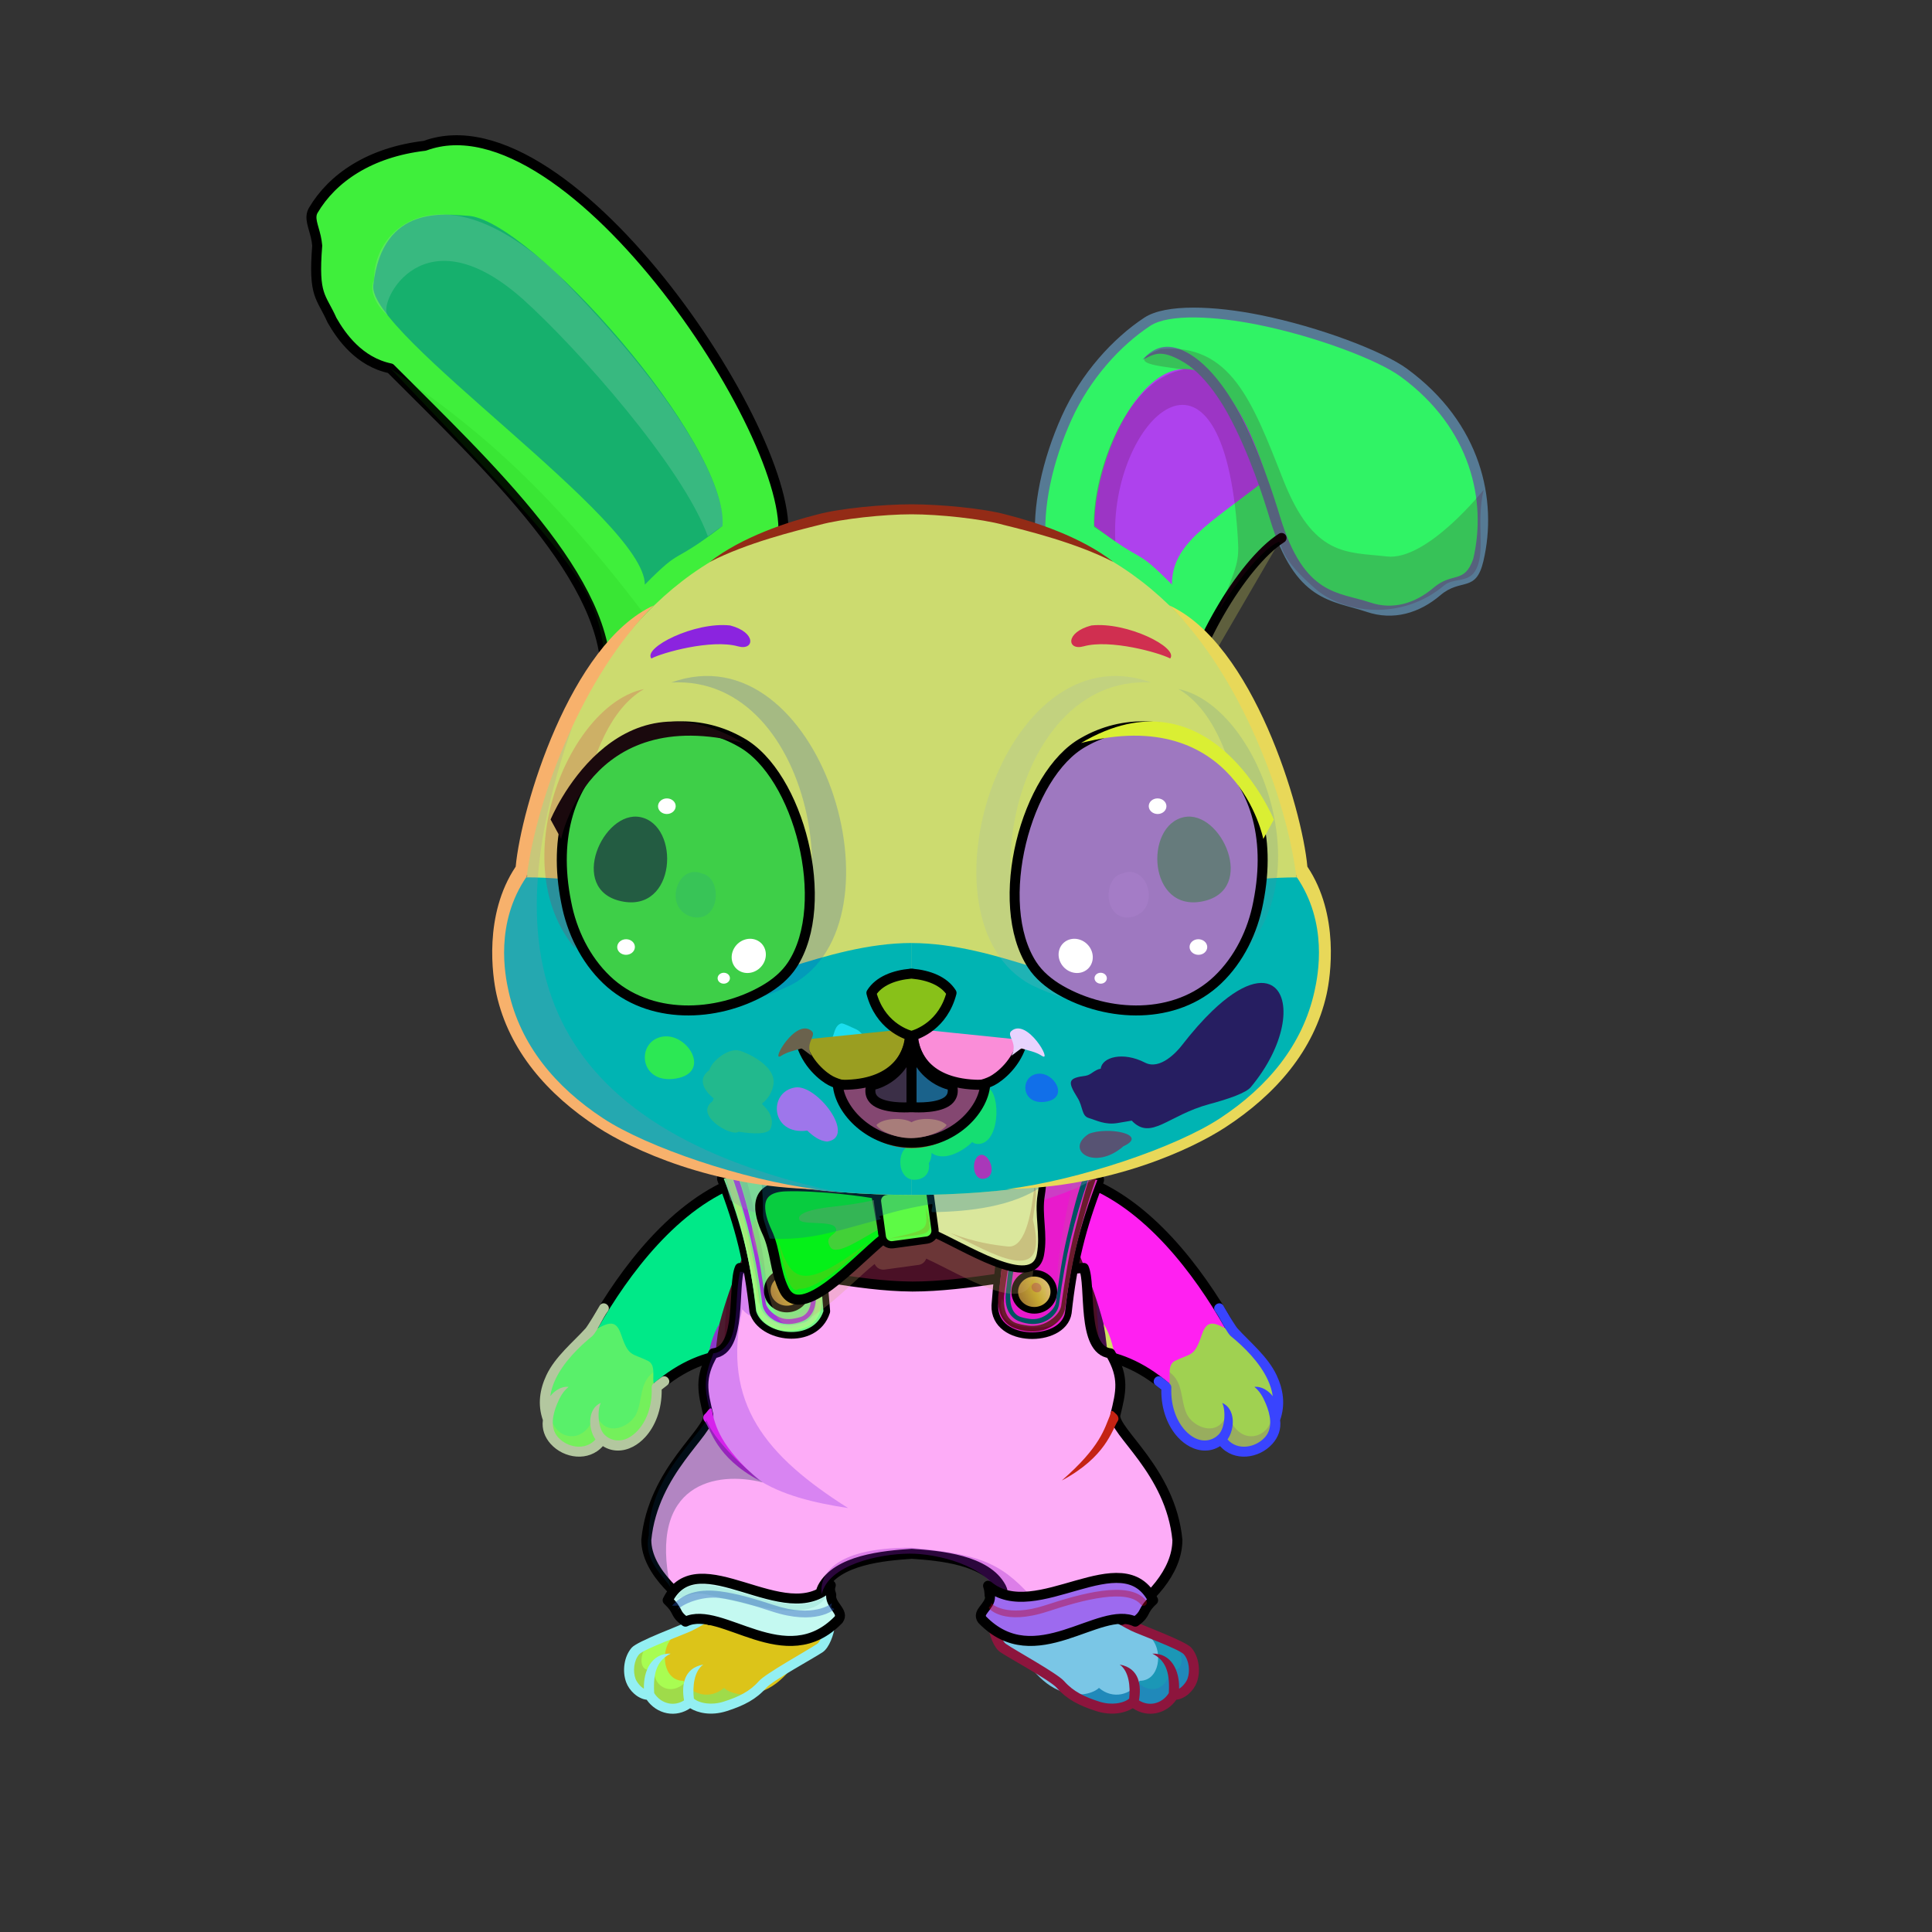<?xml version="1.0" encoding="UTF-8"?><!DOCTYPE svg PUBLIC "-//W3C//DTD SVG 1.1//EN" "http://www.w3.org/Graphics/SVG/1.1/DTD/svg11.dtd"><!-- Creator: CorelDRAW 2017 --><svg xmlns="http://www.w3.org/2000/svg" xmlns:xlink="http://www.w3.org/1999/xlink" xml:space="preserve" width="290mm" height="290mm" version="1.1" style="shape-rendering:geometricPrecision; text-rendering:geometricPrecision; image-rendering:optimizeQuality; fill-rule:evenodd; clip-rule:evenodd" viewBox="0 0 29000 29000">
 <rect x="0" y="0" width="29000" height="29000" fill="#333333" stroke="none"/>
 <defs>
  <style type="text/css">
   <![CDATA[
    .str2 {stroke:black;stroke-width:200;stroke-linecap:round;stroke-linejoin:round;stroke-miterlimit:22.926}
    .str3 {stroke:black;stroke-width:108.62;stroke-linecap:round;stroke-linejoin:round;stroke-miterlimit:22.926}
    .str0 {stroke:black;stroke-width:150;stroke-linecap:round;stroke-linejoin:round;stroke-miterlimit:22.926}
    .str1 {stroke:black;stroke-width:150;stroke-linecap:round;stroke-linejoin:round;stroke-miterlimit:22.926}
    .fil0 {fill:none}
    .fil44 {fill:none;fill-rule:nonzero}
    .fil58 {fill:black}
    .fil59 {fill:black}
    .fil70 {fill:black}
    .fil60 {fill:#333333}
    .fil69 {fill:white}
    .fil3 {fill:black;fill-rule:nonzero}
    .fil8 {fill:#BB9932;fill-rule:nonzero}
    .fil28 {fill:white;fill-rule:nonzero;fill-opacity:0.09}
    .fil23 {fill:#FFCC99;fill-opacity:0.102}
    .fil27 {fill:white;fill-rule:nonzero;fill-opacity:0.102}
    .fil16 {fill:white;fill-opacity:0.11}
    .fil19 {fill:white;fill-opacity:0.11}
    .fil47 {fill:black;fill-opacity:0.122}
    .fil10 {fill:white;fill-opacity:0.122}
    .fil68 {fill:#EB4949;fill-opacity:0.149}
    .fil22 {fill:#FFCC99;fill-opacity:0.149}
    .fil25 {fill:white;fill-opacity:0.149}
    .fil2 {fill:black;fill-opacity:0.2}
    .fil21 {fill:black;fill-opacity:0.2}
    .fil50 {fill:#9C003C;fill-opacity:0.2}
    .fil41 {fill:#CCFFCC;fill-opacity:0.2}
    .fil12 {fill:black;fill-opacity:0.251}
    .fil36 {fill:black;fill-opacity:0.251}
    .fil14 {fill:black;fill-opacity:0.302}
    .fil32 {fill:black;fill-opacity:0.302}
    .fil18 {fill:white;fill-opacity:0.302}
    .fil65 {fill:#FFBDBD;fill-opacity:0.4}
    .fil33 {fill:black;fill-rule:nonzero;fill-opacity:0.4}
    .fil38 {fill:#002111;fill-opacity:0.502}
    .fil30 {fill:white;fill-opacity:0.502}
    .fil31 {fill:white;fill-opacity:0.502}
    .fil64 {fill:black;fill-opacity:0.569}
    .fil51 {fill:#910700;fill-opacity:0.851}
    .fil54 {fill:url(#id0)}
    .fil17 {fill:url(#id1)}
    .fil29 {fill:url(#id2)}
    .fil4 {fill:url(#id3)}
    .fil5 {fill:url(#id4)}
    .fil46 {fill:url(#id5)}
    .fil48 {fill:url(#id6)}
    .fil53 {fill:url(#id7)}
    .fil6 {fill:url(#id8)}
    .fil1 {fill:url(#id9)}
    .fil43 {fill:url(#id10)}
    .fil42 {fill:url(#id11)}
    .fil24 {fill:url(#id12)}
    .fil67 {fill:url(#id13)}
    .fil15 {fill:url(#id14)}
    .fil40 {fill:url(#id15)}
    .fil72 {fill:url(#id16)}
    .fil63 {fill:url(#id17)}
    .fil75 {fill:url(#id18)}
    .fil73 {fill:url(#id19)}
    .fil37 {fill:url(#id20)}
    .fil49 {fill:url(#id21)}
    .fil52 {fill:url(#id22)}
    .fil39 {fill:url(#id23)}
    .fil55 {fill:url(#id24)}
    .fil74 {fill:url(#id25)}
    .fil66 {fill:url(#id26)}
    .fil35 {fill:url(#id27)}
    .fil61 {fill:url(#id28)}
    .fil71 {fill:url(#id29)}
    .fil45 {fill:url(#id30)}
    .fil62 {fill:url(#id31)}
    .fil7 {fill:url(#id32)}
    .fil34 {fill:url(#id33)}
    .fil56 {fill:url(#id34)}
    .fil57 {fill:url(#id35)}
    .fil76 {fill:url(#id36)}
    .fil13 {fill:url(#id37)}
    .fil11 {fill:url(#id38)}
    .fil9 {fill:url(#id39);fill-rule:nonzero}
    .fil26 {fill:url(#id40);fill-rule:nonzero}
    .fil20 {fill:url(#id41);fill-rule:nonzero}
   ]]>
  </style>
  <linearGradient id="id0" gradientUnits="userSpaceOnUse" x1="14380.31" y1="17077.43" x2="12983.53" y2="15675.7">
   <stop offset="0" style="stop-opacity:1; stop-color:black"/>
   <stop offset="1" style="stop-opacity:1; stop-color:#780000"/>
  </linearGradient>
  <linearGradient id="id1" gradientUnits="userSpaceOnUse" x1="15277.04" y1="19521.89" x2="15770.44" y2="19294.5">
   <stop offset="0" style="stop-opacity:1; stop-color:#9C7032"/>
   <stop offset="0.529" style="stop-opacity:1; stop-color:#C7A932"/>
   <stop offset="1" style="stop-opacity:1; stop-color:#DBC674"/>
  </linearGradient>
  <linearGradient id="id2" gradientUnits="userSpaceOnUse" xlink:href="#id1" x1="11562.68" y1="19502.63" x2="12056.08" y2="19275.24">
  </linearGradient>
  <linearGradient id="id3" gradientUnits="objectBoundingBox" x1="50%" y1="100%" x2="50%" y2="0%">
   <stop offset="0" style="stop-opacity:1; stop-color:#AD627F"/>
   <stop offset="0.4" style="stop-opacity:1; stop-color:#E691B2"/>
   <stop offset="1" style="stop-opacity:1; stop-color:#FFD1E5"/>
  </linearGradient>
  <linearGradient id="id4" gradientUnits="userSpaceOnUse" xlink:href="#id3" x1="16681.07" y1="20937.23" x2="16681.07" y2="17708.66">
  </linearGradient>
  <linearGradient id="id5" gradientUnits="userSpaceOnUse" x1="7618.62" y1="3291.19" x2="8830.42" y2="8705.52">
   <stop offset="0" style="stop-opacity:1; stop-color:#BFA9A4"/>
   <stop offset="0.4" style="stop-opacity:1; stop-color:#D9CCD0"/>
   <stop offset="1" style="stop-opacity:1; stop-color:#F0DFE5"/>
  </linearGradient>
  <linearGradient id="id6" gradientUnits="userSpaceOnUse" xlink:href="#id3" x1="13685.55" y1="17936.72" x2="13685.55" y2="7696.46">
  </linearGradient>
  <linearGradient id="id7" gradientUnits="userSpaceOnUse" x1="14095.95" y1="16333.69" x2="14374.74" y2="17695.96">
   <stop offset="0" style="stop-opacity:1; stop-color:#1C0002"/>
   <stop offset="0.4" style="stop-opacity:1; stop-color:#450000"/>
   <stop offset="1" style="stop-opacity:1; stop-color:#A10517"/>
  </linearGradient>
  <linearGradient id="id8" gradientUnits="userSpaceOnUse" xlink:href="#id3" x1="13681.92" y1="23134.87" x2="13681.92" y2="17759.14">
  </linearGradient>
  <linearGradient id="id9" gradientUnits="userSpaceOnUse" xlink:href="#id3" x1="16401.26" y1="25662.93" x2="16401.26" y2="23752.39">
  </linearGradient>
  <linearGradient id="id10" gradientUnits="userSpaceOnUse" xlink:href="#id5" x1="17311.75" y1="5602.73" x2="18131.6" y2="8710.91">
  </linearGradient>
  <linearGradient id="id11" gradientUnits="userSpaceOnUse" xlink:href="#id3" x1="17283.77" y1="9913.29" x2="20658.7" y2="5010.1">
  </linearGradient>
  <linearGradient id="id12" gradientUnits="userSpaceOnUse" x1="11611.77" y1="19994.29" x2="11611.77" y2="17487.73">
   <stop offset="0" style="stop-opacity:1; stop-color:#2B0000"/>
   <stop offset="0.4" style="stop-opacity:1; stop-color:#572000"/>
   <stop offset="1" style="stop-opacity:1; stop-color:#804400"/>
  </linearGradient>
  <linearGradient id="id13" gradientUnits="userSpaceOnUse" x1="17654.21" y1="12640.17" x2="16559.83" y2="14300.92">
   <stop offset="0" style="stop-opacity:1; stop-color:black"/>
   <stop offset="0.4" style="stop-opacity:1; stop-color:black"/>
   <stop offset="1" style="stop-opacity:1; stop-color:#490005"/>
  </linearGradient>
  <linearGradient id="id14" gradientUnits="userSpaceOnUse" xlink:href="#id12" x1="15727.39" y1="19998.29" x2="15727.39" y2="17506.99">
  </linearGradient>
  <linearGradient id="id15" gradientUnits="userSpaceOnUse" x1="13658.08" y1="18649" x2="13548.55" y2="17848.75">
   <stop offset="0" style="stop-opacity:1; stop-color:#094200"/>
   <stop offset="1" style="stop-opacity:1; stop-color:#0B9C4C"/>
  </linearGradient>
  <linearGradient id="id16" gradientUnits="userSpaceOnUse" x1="8680.89" y1="14214.56" x2="11981.06" y2="14214.56">
   <stop offset="0" style="stop-opacity:1; stop-color:#5C000F"/>
   <stop offset="0.329" style="stop-opacity:1; stop-color:#990808"/>
   <stop offset="1" style="stop-opacity:1; stop-color:#DB1F1F"/>
  </linearGradient>
  <linearGradient id="id17" gradientUnits="userSpaceOnUse" xlink:href="#id7" x1="17818.64" y1="12390.45" x2="16395.29" y2="14550.41">
  </linearGradient>
  <linearGradient id="id18" gradientUnits="userSpaceOnUse" xlink:href="#id13" x1="9731.5" y1="12640.17" x2="10825.88" y2="14300.92">
  </linearGradient>
  <linearGradient id="id19" gradientUnits="userSpaceOnUse" xlink:href="#id7" x1="9567.06" y1="12390.44" x2="10990.41" y2="14550.41">
  </linearGradient>
  <linearGradient id="id20" gradientUnits="userSpaceOnUse" xlink:href="#id15" x1="12488.61" y1="19443.4" x2="12255.42" y2="17739.63">
  </linearGradient>
  <linearGradient id="id21" gradientUnits="userSpaceOnUse" x1="13670.96" y1="17936.72" x2="13670.96" y2="13169.84">
   <stop offset="0" style="stop-opacity:1; stop-color:#BFA9A4"/>
   <stop offset="0.4" style="stop-opacity:1; stop-color:#D9CCD0"/>
   <stop offset="1" style="stop-opacity:1; stop-color:#F7F4F5"/>
  </linearGradient>
  <linearGradient id="id22" gradientUnits="userSpaceOnUse" x1="14631.06" y1="17361.61" x2="14873.91" y2="17667.42">
   <stop offset="0" style="stop-opacity:1; stop-color:#470005"/>
   <stop offset="0.4" style="stop-opacity:1; stop-color:#450000"/>
   <stop offset="1" style="stop-opacity:1; stop-color:#A10517"/>
  </linearGradient>
  <linearGradient id="id23" gradientUnits="userSpaceOnUse" xlink:href="#id15" x1="14943.78" y1="19107.31" x2="14710.59" y2="17403.58">
  </linearGradient>
  <linearGradient id="id24" gradientUnits="userSpaceOnUse" x1="13669" y1="17084.94" x2="13694" y2="16820.3">
   <stop offset="0" style="stop-opacity:1; stop-color:#FF9999"/>
   <stop offset="1" style="stop-opacity:1; stop-color:#CF7A7A"/>
  </linearGradient>
  <linearGradient id="id25" gradientUnits="userSpaceOnUse" x1="9662.04" y1="12534.69" x2="10895.37" y2="14406.3">
   <stop offset="0" style="stop-opacity:1; stop-color:#490005"/>
   <stop offset="0.4" style="stop-opacity:1; stop-color:#750000"/>
   <stop offset="1" style="stop-opacity:1; stop-color:#F55A6C"/>
  </linearGradient>
  <linearGradient id="id26" gradientUnits="userSpaceOnUse" xlink:href="#id25" x1="17723.66" y1="12534.69" x2="16490.33" y2="14406.3">
  </linearGradient>
  <linearGradient id="id27" gradientUnits="userSpaceOnUse" xlink:href="#id15" x1="15044.24" y1="18002.42" x2="14866.62" y2="16704.7">
  </linearGradient>
  <linearGradient id="id28" gradientUnits="userSpaceOnUse" x1="16827.62" y1="14305.98" x2="17581.79" y2="11134.9">
   <stop offset="0" style="stop-opacity:1; stop-color:#881400"/>
   <stop offset="1" style="stop-opacity:1; stop-color:black"/>
  </linearGradient>
  <linearGradient id="id29" gradientUnits="userSpaceOnUse" xlink:href="#id28" x1="10030.55" y1="14305.98" x2="10784.72" y2="11134.9">
  </linearGradient>
  <linearGradient id="id30" gradientUnits="userSpaceOnUse" xlink:href="#id3" x1="6204.36" y1="8355.95" x2="8488.5" y2="2470.23">
  </linearGradient>
  <linearGradient id="id31" gradientUnits="userSpaceOnUse" xlink:href="#id16" x1="18704.82" y1="14214.56" x2="15404.65" y2="14214.56">
  </linearGradient>
  <linearGradient id="id32" gradientUnits="userSpaceOnUse" x1="13721.36" y1="23181.78" x2="13721.35" y2="19032.22">
   <stop offset="0" style="stop-opacity:1; stop-color:#522600"/>
   <stop offset="0.4" style="stop-opacity:1; stop-color:#572901"/>
   <stop offset="1" style="stop-opacity:1; stop-color:#804400"/>
  </linearGradient>
  <linearGradient id="id33" gradientUnits="userSpaceOnUse" xlink:href="#id15" x1="11657.26" y1="18038.62" x2="11927.44" y2="16756.97">
  </linearGradient>
  <linearGradient id="id34" gradientUnits="userSpaceOnUse" x1="13964.39" y1="15638.01" x2="13964.39" y2="16599.42">
   <stop offset="0" style="stop-opacity:1; stop-color:#D6D6D6"/>
   <stop offset="0.6" style="stop-opacity:1; stop-color:white"/>
   <stop offset="1" style="stop-opacity:1; stop-color:#FEFEFE"/>
  </linearGradient>
  <linearGradient id="id35" gradientUnits="userSpaceOnUse" xlink:href="#id34" x1="13400.66" y1="15638.01" x2="13400.66" y2="16599.42">
  </linearGradient>
  <linearGradient id="id36" gradientUnits="userSpaceOnUse" x1="13519.83" y1="15543.99" x2="13820.58" y2="14621.97">
   <stop offset="0" style="stop-opacity:1; stop-color:#300003"/>
   <stop offset="1" style="stop-opacity:1; stop-color:#6E0307"/>
  </linearGradient>
  <linearGradient id="id37" gradientUnits="userSpaceOnUse" x1="10801.69" y1="24631.34" x2="10801.69" y2="21168.3">
   <stop offset="0" style="stop-opacity:1; stop-color:#805440"/>
   <stop offset="0.459" style="stop-opacity:1; stop-color:#9C735C"/>
   <stop offset="1" style="stop-opacity:1; stop-color:#A18769"/>
  </linearGradient>
  <linearGradient id="id38" gradientUnits="userSpaceOnUse" xlink:href="#id37" x1="15502.15" y1="24631.34" x2="15502.15" y2="21122.77">
  </linearGradient>
  <linearGradient id="id39" gradientUnits="userSpaceOnUse" x1="13635.38" y1="20680.62" x2="13731.52" y2="19319.74">
   <stop offset="0" style="stop-opacity:1; stop-color:#1C0400"/>
   <stop offset="1" style="stop-opacity:1; stop-color:#572400"/>
  </linearGradient>
  <linearGradient id="id40" gradientUnits="userSpaceOnUse" xlink:href="#id39" x1="12212.74" y1="19543.32" x2="11024.73" y2="17676.41">
  </linearGradient>
  <linearGradient id="id41" gradientUnits="userSpaceOnUse" xlink:href="#id39" x1="15127.53" y1="19543.32" x2="16315.54" y2="17676.41">
  </linearGradient>
 </defs>
 <g id="Layer_x0020_1">
   <animateTransform type="translate" values="0;0 200;0;0 200;0;0 200;0;0 200;0" dur="10" repeatCount="indefinite" additive="sum" attributeName="transform"/>
  <rect class="fil0" width="29000" height="29000"/>
 </g>
 <g id="RightFoot">
  <path class="fil1" d="M17611.19 25439.21c-123.56,214.04 -403.48,285.33 -610.7,105.88 -70.65,70.23 -293.11,185.78 -526.32,65.76 -538.29,-277.03 -1055.04,-639.06 -1398.31,-887.33 -220.49,-159.46 -188.05,-525.91 -70.64,-700.58 363.68,340.29 782.66,-165.21 1075.55,-247.93 373.84,-101.68 736.94,157.82 534.63,412.54 198.78,95.76 1024.55,447.2 1177.27,620.9 168.78,191.95 120.75,630.76 -181.48,630.76z" style="fill:#1b97b6"/>
  <path class="fil2" d="M17619.89 25467.81c-123.56,214.04 -392.89,285.33 -600.11,105.88 -263.27,261.71 -916.66,-12.43 -1207.68,-387.7 -314.79,-217.24 -676.79,-421.62 -795.64,-500.03 -156.12,-103 -53.19,-398.33 -20.96,-584.15 17.85,-13.98 36.32,-26.67 55.45,-37.83 -59.89,533.31 1968.85,1766.03 1957.44,1098.35 213.34,341.57 585.05,186.16 533.82,-150.27 126.71,133.91 271.29,-14.39 142.78,-274 182.48,62.12 215.54,288.03 209.67,440.56 -17.28,153.49 -106.7,289.19 -274.77,289.19z" style="fill:#3552ca"/>
  <path class="fil0" d="M16655.48 24185.7c277.12,231.33 479.91,239.56 632.6,413.23 168.75,191.92 120.75,630.76 -181.48,630.76 -123.56,214.04 -403.48,285.33 -610.7,105.88 -70.65,70.23 -276.53,145.76 -526.32,65.76 -409.3,-131.08 -519.97,-488.94 -871.1,-725.96 -156.04,-105.33 -138.82,-331.38 -109.24,-523.93" style="fill:#7ac6e6"/>
  <path class="fil3" d="M16703.53 24128.28c-32.23,14.49 -151.74,68.29 -96.1,114.84 143.13,119.49 265.97,181.45 373.06,235.47 99.11,49.99 720.41,275.03 788.45,352.42 80.91,92.01 97.3,255.88 55.21,369.54 -18.07,48.79 -77.99,123.14 -125.37,147 7.55,-268.78 -114.77,-534.12 -402.24,-526.25 186.74,95.17 268.32,253.8 247.69,592.25 -49.04,79.15 -127.69,137.43 -219.87,155.2 -79.73,15.37 -160.2,-1.74 -228.24,-45.5 38.29,-218.05 10.29,-483.64 -289.14,-537.54 139.24,98.32 162.69,330.02 141.92,510.69 -31.45,29.61 -97.92,60.43 -188.69,71.77 -74.89,9.35 -163.69,4.41 -259.78,-26.36 -221.4,-70.9 -389.39,-150.77 -526.67,-306.64 -103.47,-117.46 -723.13,-457.1 -875.28,-559.8 -56.89,-38.4 -106.48,-200.43 -115.52,-274.13 -5.91,-48.16 -12.39,-90.93 -7.5,-133.2 3.75,-32.35 5.98,-48.97 23.54,-102.83 14.63,-97.52 -109.65,-115.23 -144.78,-21.39 -12.89,39.53 -20.74,74.23 -25.45,109.36 -7,52.14 -2.13,105.01 5.37,166.22 13.96,113.78 81.43,313.29 180.56,380.19 136.05,91.83 749.3,424.19 846.56,534.6 151.08,171.53 332.23,266.34 593.47,350 119.65,38.32 230.28,44.46 323.64,32.8 92.59,-11.56 170.46,-41.41 225.37,-75.73 103.09,69.99 225.69,98.3 348.74,74.57 124.29,-23.96 233.03,-98.13 304.52,-201.86 136.16,-15.63 261.32,-136.4 307.77,-261.86 61.19,-165.25 34.13,-386.54 -83.33,-520.12 -86.71,-98.62 -720.16,-329.8 -833.57,-387 -99.73,-50.31 -214.13,-108.01 -344.34,-216.71z" style="fill:#8d153d"/>
 </g>
 <g id="LeftFoot">
  <path class="fil4" d="M9752.69 25439.21c123.56,214.04 403.48,285.33 610.7,105.88 70.65,70.23 276.53,145.75 526.32,65.76 409.29,-131.08 1021.6,-618.6 1364.87,-866.87 220.49,-159.46 204.8,-507.21 104.08,-721.04 -363.68,340.29 -782.66,-165.21 -1075.55,-247.93 -373.84,-101.68 -736.94,157.82 -534.63,412.54 -198.78,95.76 -1024.55,447.2 -1177.27,620.9 -168.78,191.95 -120.75,630.76 181.48,630.76z" style="fill:#a8fd52"/>
  <path class="fil2" d="M9743.99 25467.81c123.56,214.04 392.89,285.33 600.11,105.88 263.27,261.71 916.66,-12.43 1207.68,-387.7 314.79,-217.24 676.79,-421.62 795.64,-500.03 156.12,-103 53.19,-398.33 20.96,-584.15 -17.85,-13.98 -36.32,-26.67 -55.45,-37.83 59.89,533.31 -1968.85,1766.03 -1957.44,1098.35 -213.34,341.57 -585.05,186.16 -533.82,-150.27 -126.71,133.91 -271.29,-14.39 -142.78,-274 -182.48,62.12 -215.54,288.03 -209.67,440.56 17.28,153.49 106.7,289.19 274.77,289.19z" style="fill:#81592c"/>
  <path class="fil0" d="M10708.4 24185.7c-277.12,231.33 -479.91,239.56 -632.6,413.23 -168.75,191.92 -120.75,630.76 181.48,630.76 123.56,214.04 403.48,285.33 610.7,105.88 70.65,70.23 276.53,145.76 526.32,65.76 409.3,-131.08 519.97,-488.94 871.1,-725.96 156.04,-105.33 138.82,-331.38 109.24,-523.93" style="fill:#dcc419"/>
  <path class="fil3" d="M10660.35 24128.28c32.23,14.49 151.74,68.29 96.1,114.84 -143.13,119.49 -265.97,181.45 -373.06,235.47 -99.11,49.99 -720.41,275.03 -788.45,352.42 -80.91,92.01 -97.3,255.88 -55.21,369.54 18.07,48.79 77.99,123.14 125.37,147 -7.55,-268.78 114.77,-534.12 402.24,-526.25 -186.74,95.17 -268.32,253.8 -247.69,592.25 49.04,79.15 127.69,137.43 219.87,155.2 79.73,15.37 160.2,-1.74 228.24,-45.5 -38.29,-218.05 -10.29,-483.64 289.14,-537.54 -139.24,98.32 -162.69,330.02 -141.92,510.69 31.45,29.61 97.92,60.43 188.69,71.77 74.89,9.35 163.69,4.41 259.78,-26.36 221.4,-70.9 389.39,-150.77 526.67,-306.64 103.47,-117.46 723.13,-457.1 875.28,-559.8 56.89,-38.4 106.48,-200.43 115.52,-274.13 5.91,-48.16 12.39,-90.93 7.5,-133.2 -3.75,-32.35 -5.98,-48.97 -23.54,-102.83 -14.63,-97.52 109.65,-115.23 144.78,-21.39 12.89,39.53 20.74,74.23 25.45,109.36 7,52.14 2.13,105.01 -5.37,166.22 -13.96,113.78 -81.43,313.29 -180.56,380.19 -136.05,91.83 -749.3,424.19 -846.56,534.6 -151.08,171.53 -332.23,266.34 -593.47,350 -119.65,38.32 -230.28,44.46 -323.64,32.8 -92.59,-11.56 -170.46,-41.41 -225.37,-75.73 -103.09,69.99 -225.69,98.3 -348.74,74.57 -124.29,-23.96 -233.03,-98.13 -304.52,-201.86 -136.16,-15.63 -261.32,-136.4 -307.77,-261.86 -61.19,-165.25 -34.13,-386.54 83.33,-520.12 86.71,-98.62 720.16,-329.8 833.57,-387 99.73,-50.31 214.13,-108.01 344.34,-216.71z" style="fill:#93eff2"/>
 </g>
 <g id="RightHand">
   <animateTransform type="translate" values="0;0 200;0;0 200;0;0 200;0;0 200;0" dur="10" repeatCount="indefinite" additive="sum" attributeName="transform"/>
  <path class="fil5" d="M16231.2 17708.66c1006.56,345.42 1818.61,1401.79 2256.58,2165.43 288.88,503.69 -636.05,1265.03 -911.19,1013.52 -627.05,-573.17 -1208.37,-619.78 -1688.45,-542.15 -741.88,119.97 -1352.69,-1920.87 -930.81,-2545.29 421.91,-21.63 933.51,-40.49 1273.87,-91.51z" style="fill:#5de95c"/>
  <path class="fil2" d="M17511.96 20830.3c-602.27,-518.8 -1160.28,-559.8 -1623.82,-484.84 -171.07,27.66 -335.13,-59.69 -481.2,-217.95 -325.13,-471.76 752.73,-1097.7 1038.62,-655.88 261.31,403.84 734.1,847.76 1111.39,1126.01 -1.79,93.3 16.27,193.39 -44.96,232.66l0 -0.01 -0.03 0.01z" style="fill:#405637"/>
  <path class="fil0 str0" d="M16476.95 20332.96c340.18,46.54 711.15,199.54 1099.64,554.65 275.13,251.49 1152.89,-508.63 864.02,-1012.31 -437.96,-763.63 -1202.86,-1821.23 -2209.41,-2166.64 -90.05,-30.9 -171.83,-58.83 -246.03,-84.05" style="fill:#ff20f1"/>
 </g>
 <g id="RightPaw">
   <animateTransform type="translate" values="0;0 200;0;0 200;0;0 200;0;0 200;0" dur="10" repeatCount="indefinite" additive="sum" attributeName="transform"/>
  <path class="fil4" d="M17500.83 20836.37c-31.01,671.59 506.32,1058.8 828,765.31 253.5,397.35 884.17,103.39 809.26,-292.5 203.13,-535.14 -266.24,-1035.76 -634.19,-1325.08 -198.11,-64.5 -364.18,-247.68 -461.85,44.06 -113.97,340.43 -156.85,278.81 -402.23,397.75 -163.53,79.26 -10.67,351.89 -138.99,410.46z" style="fill:#a0d151"/>
  <path class="fil2" d="M17500.83 20836.37c-31.01,671.59 506.32,1058.8 828,765.31 341.06,429.25 911,23.85 753.65,-292.7 -65.31,297.19 -520.59,407.83 -657.17,-118.23 -113.25,412.02 -522.03,237.66 -614.7,26.73 -95.14,-216.58 -44.81,-462.8 -253.66,-619.84 -1.8,93.31 16.28,193.4 -44.96,232.65l-0.16 0.1 -0.17 0.11c-1.48,0.93 -2.97,1.82 -4.53,2.69l-0.17 0.1 -0.18 0.09 -0.14 0.09 -0.03 0.01 -0.18 0.1 -0.17 0.09 -0.18 0.09c-1.69,0.92 -3.44,1.79 -5.25,2.61z" style="fill:#7c1e92"/>
  <path class="fil3" d="M17436.91 20673.48c-79.39,-58.19 -167.86,62.52 -88.48,120.7 28.24,20.69 56.25,42.36 83.3,64.61 -3.93,302.02 99.68,551.64 246.17,712.18 55.54,60.86 117.82,109.47 183.4,143.86 145.9,76.49 311.53,82.65 453.24,-7.98 209.57,238.5 583.03,191.12 784.7,-34.27 86.01,-96.11 134.73,-220.26 115.83,-356.13 82.54,-234.31 46.25,-463.42 -52.44,-673.52 -132.46,-282 -402.86,-497.73 -588.08,-703.58 -33.5,-37.22 -180.19,-286.69 -214.16,-345.48 -58.56,-79 -178.69,10.05 -120.12,89.06 35.43,47.77 75.16,120.11 111.48,186.29 6.41,11.67 81.45,153.11 123.81,187.52 201.58,163.8 430.96,392.41 551.71,649.47 38.04,80.97 65.19,164.94 76.97,250.68 -53.73,-69.19 -156.09,-151.42 -275.06,-139.39 80.64,67.61 125.53,143.46 171.18,252.76 65.8,157.59 113.11,362.41 -12.44,502.72 -141.93,158.63 -411.75,205.47 -562.48,33.5 115.64,-164.64 117.79,-464.48 -80.37,-548.33 54.53,102.27 47.95,374.07 -54.76,476.76 -86.33,86.32 -222.41,119.56 -359.87,47.5 -49.57,-25.99 -97.71,-63.9 -141.8,-112.22 -128.18,-140.48 -217.35,-364.86 -206.61,-639.48 1.55,-21.67 -6.3,-43.83 -23.35,-59.87 -36.49,-34.26 -81.32,-67.73 -121.77,-97.36z" style="fill:#3944fe"/>
 </g>
 <g id="LeftHand">
   <animateTransform type="translate" values="0;0 200;0;0 200;0;0 200;0;0 200;0" dur="10" repeatCount="indefinite" additive="sum" attributeName="transform"/>
  <path class="fil4" d="M11132.64 17708.66c-1006.56,345.42 -1818.61,1401.79 -2256.58,2165.43 -288.88,503.69 636.05,1265.03 911.19,1013.52 627.05,-573.17 1208.37,-619.78 1688.45,-542.15 741.88,119.97 1352.69,-1920.87 930.81,-2545.29 -421.91,-21.63 -933.51,-40.49 -1273.87,-91.51z" style="fill:#c2db6c"/>
  <path class="fil2" d="M9851.88 20830.3c602.27,-518.8 1160.28,-559.8 1623.82,-484.84 171.07,27.66 335.13,-59.69 481.2,-217.95 325.13,-471.76 -752.73,-1097.7 -1038.62,-655.88 -261.31,403.84 -734.1,847.76 -1111.39,1126.01 1.79,93.3 -16.27,193.39 44.96,232.66l0 -0.01 0.03 0.01z" style="fill:#2c8580"/>
  <path class="fil0 str0" d="M10886.89 20332.96c-340.18,46.54 -711.15,199.54 -1099.64,554.65 -275.13,251.49 -1152.89,-508.63 -864.02,-1012.31 437.96,-763.63 1202.86,-1821.23 2209.41,-2166.64 90.05,-30.9 171.83,-58.83 246.03,-84.05" style="fill:#00e988"/>
 </g>
 <g id="LeftPaw">
   <animateTransform type="translate" values="0;0 200;0;0 200;0;0 200;0;0 200;0" dur="10" repeatCount="indefinite" additive="sum" attributeName="transform"/>
  <path class="fil4" d="M9863.01 20836.37c31.01,671.59 -506.32,1058.8 -828,765.31 -253.5,397.35 -884.17,103.39 -809.26,-292.5 -203.13,-535.14 266.24,-1035.76 634.19,-1325.08 198.11,-64.5 364.18,-247.68 461.85,44.06 113.97,340.43 156.85,278.81 402.23,397.75 163.53,79.26 10.67,351.89 138.99,410.46z" style="fill:#59f06a"/>
  <path class="fil2" d="M9863.01 20836.37c31.01,671.59 -506.32,1058.8 -828,765.31 -341.06,429.25 -911,23.85 -753.65,-292.7 65.31,297.19 520.59,407.83 657.17,-118.23 113.25,412.02 522.03,237.66 614.7,26.73 95.14,-216.58 44.81,-462.8 253.66,-619.84 1.8,93.31 -16.28,193.4 44.96,232.65l0.16 0.1 0.17 0.11c1.48,0.93 2.97,1.82 4.53,2.69l0.17 0.1 0.18 0.09 0.14 0.09 0.03 0.01 0.18 0.1 0.17 0.09 0.18 0.09c1.69,0.92 3.44,1.79 5.25,2.61z" style="fill:#e5f221"/>
  <path class="fil3" d="M9926.93 20673.48c79.39,-58.19 167.86,62.52 88.48,120.7 -28.24,20.69 -56.25,42.36 -83.3,64.61 3.93,302.02 -99.68,551.64 -246.17,712.18 -55.54,60.86 -117.82,109.47 -183.4,143.86 -145.9,76.49 -311.53,82.65 -453.24,-7.98 -209.57,238.5 -583.03,191.12 -784.7,-34.27 -86.01,-96.11 -134.73,-220.26 -115.83,-356.13 -82.54,-234.31 -46.25,-463.42 52.44,-673.52 132.46,-282 402.86,-497.73 588.08,-703.58 33.5,-37.22 180.19,-286.69 214.16,-345.48 58.56,-79 178.69,10.05 120.12,89.06 -35.43,47.77 -75.16,120.11 -111.48,186.29 -6.41,11.67 -81.45,153.11 -123.81,187.52 -201.58,163.8 -430.96,392.41 -551.71,649.47 -38.04,80.97 -65.19,164.94 -76.97,250.68 53.73,-69.19 156.09,-151.42 275.06,-139.39 -80.64,67.61 -125.53,143.46 -171.18,252.76 -65.8,157.59 -113.11,362.41 12.44,502.72 141.93,158.63 411.75,205.47 562.48,33.5 -115.64,-164.64 -117.79,-464.48 80.37,-548.33 -54.53,102.27 -47.95,374.07 54.76,476.76 86.33,86.32 222.41,119.56 359.87,47.5 49.57,-25.99 97.71,-63.9 141.8,-112.22 128.18,-140.48 217.35,-364.86 206.61,-639.48 -1.55,-21.67 6.3,-43.83 23.35,-59.87 36.49,-34.26 81.32,-67.73 121.77,-97.36z" style="fill:#b3c79f"/>
 </g>
 <g id="Body">
   <animateTransform type="translate" values="0;0 200;0;0 200;0;0 200;0;0 200;0" dur="10" repeatCount="indefinite" additive="sum" attributeName="transform"/>
  <path class="fil6" d="M13681.92 23134.87c-1547.89,0 -2751.5,-290.59 -2992.7,-1955.85 -146.87,-1014.04 390.42,-2286.86 991,-3419.88 634.24,80.29 1288.94,123.26 2001.7,142.31 712.76,-19.05 1367.46,-62.02 2001.7,-142.31 600.58,1133.02 1137.87,2405.84 991,3419.88 -241.2,1665.26 -1444.81,1955.85 -2992.7,1955.85z" style="fill:#4a1026"/>
  <path class="fil2" d="M12620.51 23067.29c-1015.93,-155.83 -1748.88,-628.88 -1931.29,-1888.27 -75.17,-519 28.96,-1105.79 228.98,-1706.93 -223.57,2000.42 401.77,3257.02 1702.31,3595.2z" style="fill:#584a59"/>
  <path class="fil3" d="M11011.96 22144.35c-249.8,-320.87 -347.52,-640.99 -396.86,-954.78 -59.27,-376.93 -23.8,-997.6 184.1,-1319.31 -78.5,420.39 -93.5,905.22 -35.86,1298.21 50,340.9 103.32,571.56 248.62,975.88z" style="fill:#8b39c9"/>
  <path class="fil2" d="M14743.33 23067.29c1015.93,-155.83 1748.88,-628.88 1931.29,-1888.27 75.17,-519 -28.96,-1105.79 -228.98,-1706.93 223.57,2000.42 -401.77,3257.02 -1702.31,3595.2z" style="fill:#3612dc"/>
  <path class="fil3" d="M16351.92 22144.35c249.8,-320.87 347.52,-640.99 396.86,-954.78 59.27,-376.93 23.8,-997.6 -184.1,-1319.31 78.5,420.39 93.5,905.22 35.86,1298.21 -50,340.9 -103.32,571.56 -248.62,975.88z" style="fill:#cfe064"/>
 </g>
 <g id="Overall">
   <animateTransform type="translate" values="0;0 200;0;0 200;0;0 200;0;0 200;0" dur="10" repeatCount="indefinite" additive="sum" attributeName="transform"/>
  <path class="fil7" d="M13771.97 23329.54c-28.89,-2.51 -57.21,-4.68 -84.77,-6.53 -27.56,1.85 -55.87,4.02 -84.76,6.53l0 -2.72c-19.7,1.56 -39.73,3.3 -60.01,5.2l0 -3.56c-436.36,36.67 -1014.18,154.56 -1196.82,500.5 -96.6,182.96 167.39,238.94 92.78,340.75 -706.98,729.99 -1759.73,-498.23 -1782.19,150.28 -408.35,-291.63 -953.5,-714.65 -954.94,-1205.19 100.45,-1043.3 967.4,-1627.14 931.37,-1875.78 -84.5,-345.63 -140.07,-562.13 74.32,-925.31 440.19,-46.44 284.04,-1030.9 398.84,-1281.49 908.16,27.63 1729.75,273.85 2590.64,279.21 811.28,0 1802.58,-228.88 2572.19,-279.21 114.8,250.59 -41.35,1235.05 398.84,1281.49 214.39,363.18 158.82,579.68 74.32,925.31 -36.03,248.64 830.92,832.48 931.37,1875.78 -1.44,490.54 -546.59,913.56 -954.94,1205.19 -22.46,-648.51 -1075.21,579.71 -1782.19,-150.28 -74.61,-101.81 189.38,-157.79 92.78,-340.75 -182.64,-345.94 -760.46,-463.83 -1196.82,-500.5l0 3.56c-20.28,-1.9 -40.31,-3.64 -60.01,-5.2l0 2.72z" style="fill:#969ace"/>
  <path class="fil8" d="M10659.68 20419.89c457.11,-113.58 467.35,-307.72 478.39,-748.56 10.39,-184.87 -1.54,-360.02 66.07,-515.05 14.86,-34.06 46.74,-52.89 78.86,-50.01 415.57,13.62 807.6,127.09 1194,189.64 459.3,74.37 747.65,111.39 1230.15,129.54 434.99,16.36 866.69,-33.17 1394.74,-113.63 348.21,-53.08 687.68,-184.83 991.53,-205.7 35.31,-2.29 66.64,21.01 79.22,55.4 15.37,39.58 24.94,112.56 37.84,211.02 7.56,104.8 5.36,306.32 34.49,447.58 43.52,355.91 153.81,632.88 424.01,576.4 9.09,57.19 60.71,-36.77 64.32,124.21 -415.53,-26.84 -567.24,-277.4 -618.55,-725.1 -31.01,-150.38 -49.39,-290.51 -63.47,-398.01 -5.65,-43.14 -10.54,-80.51 -14.75,-108.86 -281.84,23.05 -593.81,70.6 -913.25,119.3 -483.29,73.67 -983.5,129.89 -1427.35,129.89 -441.12,-26.3 -1115.01,-125.28 -1242.21,-145.87 -367.2,-59.44 -739.53,-89.67 -1124.37,-106.26 -36.84,115.62 -73.94,239.03 -82.05,383.47 -33.03,417.57 11.16,712.01 -612.8,827.64 20.15,-102.98 -2.94,8.8 25.18,-77.04z" style="fill:#599e17"/>
  <path class="fil9" d="M10528.04 20646.66c-1.77,-41.26 6.42,-105.27 47.68,-107.04 656.5,-30.21 678.04,-375.88 698.54,-705.26 9.67,-155.51 19.17,-307.92 82.13,-438.33 13.83,-28.65 43.52,-44.49 73.43,-42.07 386.97,11.46 752.02,64.85 1111.83,117.46 380.87,55.71 807.66,115.12 1186.81,117.38 387.59,-12.34 1131.72,-77.79 1257.44,-129.22 324.25,-44.65 640.36,-88.19 923.3,-105.74 32.88,-1.93 62.05,17.67 73.77,46.6 14.31,33.29 23.22,94.68 35.23,177.5 12.86,88.68 29.63,204.26 56.76,323.08 77.58,339.79 245.43,730.56 674.77,632.52 40.28,-9.06 80.3,16.26 89.36,56.54 -145.59,55.52 -729.61,133.95 -910.03,-656.24 -28.88,-126.5 -45.99,-244.37 -59.1,-334.8 -5.26,-36.29 -9.82,-67.72 -13.74,-91.57 -262.44,19.39 -552.94,59.39 -850.4,100.35 -237.51,56.82 -626.63,95.2 -1259.44,123.39 -384.56,0 -846.38,-55.97 -1226.41,-111.55 -341.93,-50 -688.63,-100.71 -1046.99,-114.66 -34.3,97.25 -41.74,216.64 -49.3,338.14 -52.58,826.6 -552.86,798.13 -895.64,803.52z" style="fill:#f236d7"/>
  <path class="fil10" d="M11837.05 19597.64c502.27,0.28 875.59,131.69 1457.19,188.3 603.26,17.48 2007.47,-103.78 2560.53,-129.36 63.41,-19.62 97.23,173.15 96.43,379.05 -1.29,329.14 288.35,507.17 523.98,604.73 -205.48,59.12 -300.28,7.83 -439.97,-72.87 -307.27,-177.5 -363.85,-569.68 -448.36,-577.49 -1473.66,-136.26 -2232.64,43.28 -3749.8,-392.36z" style="fill:#6120b2"/>
  <path class="fil2" d="M14644.46 22636.44c1015.93,-155.83 1944.1,-453.89 2126.51,-1713.28 30.91,-213.42 -11.76,-405.06 -83.63,-601.87 -439.59,-115.76 -305.49,-632.63 -371.6,-946.04 -30.78,-126.14 -16.98,-261.51 -47.23,-253.03l-1242.42 -45.91c-31.61,134.37 -42.17,396.49 -20.47,452.18 668.48,712.44 1182.57,11.62 1087.65,-309.06 315.35,1420.5 419.14,2800.92 -1448.81,3417.01z" style="fill:#b296a5"/>
  <path class="fil2" d="M17528.25 23506.37c67.26,-148.73 106.69,-305.87 107.15,-464.07 2.29,-775.51 -577.96,-1295.48 -867.22,-1721.51 -126.73,307.77 -312.49,547.67 -658.37,825.55 19.77,-133.22 1328.32,-270.8 1418.44,1360.03z" style="fill:#d355f1"/>
  <path class="fil0 str1" d="M13687.2 23323.01c-422.52,28.47 -1122.22,90.43 -1341.59,505.95 -96.6,182.96 167.39,238.94 92.78,340.75 -706.98,729.99 -1759.73,-498.23 -1782.19,150.28 -408.35,-291.63 -953.5,-714.65 -954.94,-1205.19 100.45,-1043.3 967.4,-1627.14 931.37,-1875.78 -84.5,-345.63 -140.07,-562.13 74.32,-925.31 440.19,-46.44 284.04,-1030.9 398.84,-1281.49 908.16,27.63 1729.75,273.85 2590.64,279.21 811.28,0 1802.58,-228.88 2572.19,-279.21 114.8,250.59 -41.35,1235.05 398.84,1281.49 214.39,363.18 158.82,579.68 74.32,925.31 -36.03,248.64 830.92,832.48 931.37,1875.78 -1.44,490.54 -428.49,908.89 -836.84,1200.52 -253.8,-553.15 -1193.31,584.38 -1900.29,-145.61 -74.61,-101.81 189.38,-157.79 92.78,-340.75 -219.32,-415.41 -919.12,-477.63 -1341.6,-505.95z" style="fill:#fdacf7"/>
  <path class="fil11" d="M14860.61 23969.5c-1.27,151 -201.77,226.82 -117.73,341.5 796.33,822.25 1759.47,-229.03 2298.05,30.48 176.15,-125.8 89.53,-155.71 267.83,-320.89 -455.32,-908.3 -1765.52,382.46 -2477.71,-218.17 32.34,98.6 14.79,139.1 29.56,167.08z" style="fill:#76ac5e"/>
  <path class="fil12" d="M12729.84 22636.44c-1015.93,-155.83 -1944.1,-453.89 -2126.51,-1713.28 -34.64,-258.85 39.25,-428.33 103.62,-609.45 14.93,3.45 252.78,-29.67 315.05,-400.18 47.13,-280.37 25.56,-527.56 84.31,-822.77l1027.39 8.4c12.95,138.37 -8.36,140.04 26.52,386.43 -290.78,513.08 -869.39,367.36 -1017.73,165.55 -315.35,1420.5 364.98,2210.46 1587.35,2985.3z" style="fill:#680ce5"/>
  <path class="fil13 str1" d="M12475.15 23956.27c1.27,151 196.48,240.05 112.44,354.73 -796.33,822.25 -1759.47,-229.03 -2298.05,30.48 -96.7,-69.06 -114.22,-109.22 -139.83,-158.72 -21.05,-40.67 -47.58,-87.66 -128,-162.17 455.32,-908.3 1768.18,458.89 2448.59,-226.11 -32.34,98.6 19.62,133.81 4.85,161.79z" style="fill:#c4f9f1"/>
  <path class="fil3" d="M11397.04 22222.8c-660.68,-353.33 -719.11,-765.25 -824.05,-894.2 -26.05,-32.03 -21.19,-79.13 10.84,-105.18 32.03,-26.05 91.02,-144.28 105.39,-44.4 43.08,221.19 125.08,535.34 707.82,1043.78z" style="fill:#d622ec"/>
  <path class="fil14" d="M10064.64 23832.71c-67.26,-148.73 -420.53,-399.38 -325.74,-790.41 -2.29,-775.51 577.96,-1295.48 867.22,-1721.51 126.73,307.77 496.91,653.46 842.79,931.34 -691.47,-177.53 -1726.35,6.63 -1384.27,1580.58z" style="fill:#052b4b"/>
  <g id="_2216072359264">
   <g>
    <path class="fil0 str2" d="M15207.38 17506.99c362.38,36.67 902.34,167.26 1264.72,203.93 -279.5,725.15 -403.65,1240.68 -485.86,1988.98 -64.15,411.43 -1022.63,416.05 -1003.26,-103.18 56.88,-784.97 167.52,-1304.76 224.4,-2089.73z" style="fill:#8bbf9d"/>
    <path class="fil15" d="M15207.38 17506.99c362.38,36.67 902.34,167.26 1264.72,203.93 -279.5,725.15 -403.65,1240.68 -485.86,1988.98 -64.15,411.43 -1022.63,416.05 -1003.26,-103.18 56.88,-784.97 167.52,-1304.76 224.4,-2089.73z" style="fill:#e81acc"/>
    <path class="fil8" d="M15378.42 17062.18c164.91,29.62 365.81,87.4 566.67,145.14 198.05,56.93 396.15,113.89 553.53,142.18 33.88,5.98 56.31,37.26 50.09,69.82 -0.61,3.17 -1.47,6.24 -2.54,9.19 -147.26,398.09 -256.63,739.2 -344.05,1084.22 -87.61,345.79 -153.37,695.65 -213.36,1110.55 -16.08,171.81 -180.81,304.68 -345.62,346.01 -71.83,18 -148.48,22.58 -223.14,13.55 -75.31,-9.12 -173.99,-32.06 -239.15,-68.98 -148.78,-84.3 -215.39,-239.15 -195.87,-465.98 50.05,-393.31 91.63,-778.16 154.14,-1169.84 58.23,-364.95 116.5,-729.94 166.05,-1163.26 3.65,-32.89 34.37,-56.73 68.59,-53.22l4.66 0.62zm530.87 260.11c-171.38,-49.26 -342.78,-98.56 -487.79,-129.25 -48.89,414.23 -103.84,758.58 -158.78,1102.87 -58.12,364.21 -141.3,728.46 -190.78,1160.62 -10.01,146.87 10.41,311.32 147.33,388.9 50.05,28.37 157.2,46.03 215.9,53.12 59.34,7.18 120.07,3.58 176.77,-10.62 124.31,-31.17 291.61,-149.45 315.94,-283.22 60.74,-418.95 114.6,-771.99 202.84,-1120.23 83.75,-330.6 162.15,-656.93 298.84,-1031.07 -149.86,-31.8 -347.59,-81.48 -520.27,-131.12z" style="fill:#670a29"/>
    <path class="fil16" d="M15980.43 19727.62c72.27,-661.17 247.35,-1374.74 491.67,-2016.7l-370.68 14.81c-23.58,175.57 -268.79,1150.38 -220.63,1575.67 45.05,531.18 -541.83,745.95 -844.19,189.49 -70.54,384.48 249.74,438.39 509.35,433.6 197.76,-3.65 270.46,-3.04 434.48,-196.87z" style="fill:#81ad56"/>
    <g>
     <ellipse class="fil0 str2" cx="15524.86" cy="19389.76" rx="243.48" ry="228.48"/>
     <ellipse class="fil17" cx="15524.86" cy="19389.76" rx="243.48" ry="228.48"/>
     <path class="fil18" d="M15502.27 19272.74c27.74,-25.77 75.04,-22.47 105.65,7.38 30.61,29.84 32.94,74.93 5.2,100.71 -27.74,25.77 -75.05,22.47 -105.66,-7.38 -30.61,-29.85 -32.93,-74.94 -5.19,-100.71z" style="fill:#a3185e"/>
     <path class="fil19" d="M15524.86 19178.49c124.35,0 225.14,94.59 225.14,211.27 0,92.08 -62.77,170.38 -150.34,199.33 63.45,-37.38 105.63,-103.59 105.63,-179.08 0,-116.68 -100.79,-211.27 -225.14,-211.27 -26.23,0 -51.39,4.21 -74.8,11.95 34.64,-20.4 75.59,-32.2 119.51,-32.2z" style="fill:#f68f9c"/>
    </g>
   </g>
   <path class="fil20" d="M15411 17359.78c131.85,25.46 292.46,75.11 453.04,124.73 158.33,48.93 316.71,97.88 442.52,122.2 27.09,5.14 45.02,32.01 40.05,60 -0.49,2.72 -1.17,5.36 -2.04,7.9 -117.72,342.11 -205.16,635.26 -275.05,931.77 -70.04,297.17 -122.61,597.84 -170.57,954.41 -12.86,147.65 -144.55,261.84 -276.31,297.36 -57.43,15.47 -118.7,19.4 -178.4,11.64 -60.2,-7.83 -139.09,-27.55 -191.19,-59.28 -118.94,-72.45 -172.2,-205.52 -156.59,-400.46 40.01,-338.01 73.26,-668.75 123.23,-1005.36 46.56,-313.64 93.14,-627.31 132.75,-999.7 2.92,-28.27 27.48,-48.75 54.84,-45.74l3.72 0.53zm424.41 223.54c-137.01,-42.33 -274.04,-84.7 -389.97,-111.08 -39.08,355.99 -83.01,651.92 -126.93,947.81 -46.47,313 -112.97,626.03 -152.53,997.43 -8,126.22 8.33,267.55 117.79,334.23 40.01,24.37 125.67,39.55 172.6,45.65 47.45,6.16 96,3.07 141.32,-9.14 99.38,-26.78 233.13,-128.43 252.59,-243.39 48.55,-360.05 91.62,-663.45 162.16,-962.72 66.96,-284.12 129.63,-564.57 238.91,-886.1 -119.81,-27.33 -277.88,-70.03 -415.94,-112.69z" style="fill:#005361"/>
  </g>
  <path class="fil14" d="M12333.86 23932.56c97.57,-444.49 860.35,-608.86 1317.03,-611.83 424.49,-2.76 1156.78,184.13 1326.55,594.58 327.73,119.42 338.64,109.43 496.53,44.86 -474.55,-529.49 -822.21,-632.67 -1792.01,-728.26 -1231.76,-4.19 -1382.52,455.07 -1348.1,700.65z" style="fill:#8e17c6"/>
  <path class="fil21" d="M15245.34 23989.26c19.8,207.19 -23.1,411.06 -136.67,611.2 -135.99,-96.49 -271.98,-192.97 -407.97,-289.46 36.33,-144.96 72.67,-289.91 109,-434.87 145.21,37.71 290.43,75.42 435.64,113.13z" style="fill:#3df12f"/>
  <path class="fil3" d="M15938.26 22222.8c660.68,-353.33 751.39,-753.38 837.98,-890.22 26.05,-32.03 7.26,-83.11 -24.77,-109.16 -32.03,-26.05 -70.67,-90.57 -85.04,9.31 -90.71,215.9 -145.43,481.63 -728.17,990.07z" style="fill:#c42313"/>
  <path class="fil22" d="M17201.76 24005.7c-10.37,32.36 -56.21,57.93 -78.28,95.11 -51.09,86.04 -90.37,176.7 -93.15,145.92 -0.88,-9.85 -238.82,-89.99 -535.26,23.44 -235.5,90.11 -566.03,201.8 -732.82,246.45 364.29,-270.33 886.14,-458.25 1140.74,-404.31 -27.75,-120.75 178.87,-155.7 -6.22,-186.81 -253.48,-42.62 -1666.72,518.6 -2036.16,44 43.96,16.61 25.11,-72.31 71.54,-61.57 814.09,188.36 2165.19,-514.29 2269.61,97.77z" style="fill:#fe0374"/>
  <path class="fil23" d="M10140.98 23999.75c304.99,-80.2 155.17,-55.02 304.99,-80.2 253.48,-42.62 1711.72,579.42 1957.75,26.24 -621.2,501.19 -1946.82,-597.56 -2262.74,53.96z" style="fill:#13806f"/>
  <path class="fil0 str2" d="M12127.98 17487.73c-362.38,36.67 -902.34,167.26 -1264.72,203.93 279.5,725.15 403.65,1240.68 485.86,1988.98 106.49,361.15 858.54,471.6 1011.15,0 -56.88,-784.97 -175.41,-1407.94 -232.29,-2192.91z" style="fill:#72a575"/>
  <path class="fil0 str1" d="M14860.61 23969.5c-1.27,151 -201.77,226.82 -117.73,341.5 796.33,822.25 1759.47,-229.03 2298.05,30.48 176.15,-125.8 89.53,-155.71 267.83,-320.89 -455.32,-908.3 -1765.52,382.46 -2477.71,-218.17 32.34,98.6 14.79,139.1 29.56,167.08z" style="fill:#9d6aef"/>
  <g id="_2216111320192">
   <path class="fil24" d="M12127.98 17487.73c-362.38,36.67 -902.34,167.26 -1264.72,203.93 279.5,725.15 403.65,1240.68 485.86,1988.98 106.49,361.15 858.54,471.6 1011.15,0 -56.88,-784.97 -175.41,-1407.94 -232.29,-2192.91z" style="fill:#74f78b"/>
   <path class="fil8" d="M11947.43 17052.18c-161.33,29.62 -357.86,87.4 -554.36,145.14 -193.74,56.93 -387.54,113.89 -541.49,142.18 -33.14,5.98 -55.09,37.26 -49,69.82 0.6,3.17 1.43,6.24 2.49,9.19 144.05,398.09 251.04,739.2 336.56,1084.22 85.71,345.79 150.04,695.65 208.73,1110.55 15.73,171.81 176.87,304.68 338.1,346.01 70.27,18 145.25,22.58 218.29,13.55 73.67,-9.12 170.2,-32.06 233.95,-68.98 145.55,-84.3 210.71,-239.15 191.61,-465.98 -48.96,-393.31 -89.64,-778.16 -150.79,-1169.84 -56.96,-364.95 -113.97,-729.94 -162.44,-1163.26 -3.57,-32.89 -33.62,-56.73 -67.1,-53.22l-4.55 0.62zm-519.33 260.11c167.65,-49.26 335.32,-98.56 477.18,-129.25 47.83,414.23 101.59,758.58 155.33,1102.87 56.86,364.21 138.23,728.46 186.64,1160.62 9.78,146.87 -10.19,311.32 -144.13,388.9 -48.97,28.37 -153.78,46.03 -211.21,53.12 -58.05,7.18 -117.46,3.58 -172.93,-10.62 -121.6,-31.17 -285.26,-149.45 -309.07,-283.22 -59.41,-418.95 -112.11,-771.99 -198.43,-1120.23 -81.93,-330.6 -158.62,-656.93 -292.35,-1031.07 146.61,-31.8 340.04,-81.48 508.97,-131.12z" style="fill:#9dfe84"/>
   <path class="fil25" d="M12292.26 19401.61c-265.35,-609.87 -309.16,-1229.43 -415.63,-1908l-286.25 240.21c66.64,164.13 290.45,1020.02 543.32,1365.33 193.55,500.91 -132.87,852.61 -706.18,543.24 18.8,301.5 469.87,377.63 727.96,209.89 187.41,-121.8 145.32,-356.38 136.78,-450.67z" style="fill:#d9a5d7"/>
   <path class="fil26" d="M11929.27 17359.78c-131.85,25.46 -292.46,75.11 -453.04,124.73 -158.33,48.93 -316.71,97.88 -442.52,122.19 -27.09,5.15 -45.02,32.02 -40.05,60.01 0.49,2.72 1.17,5.36 2.04,7.9 117.72,342.11 205.16,635.26 275.05,931.77 70.04,297.17 122.61,597.84 170.57,954.41 12.86,147.65 144.55,261.84 276.31,297.36 57.43,15.47 118.7,19.4 178.4,11.64 60.2,-7.83 139.09,-27.55 191.19,-59.28 118.94,-72.45 172.2,-205.52 156.59,-400.46 -40.01,-338.01 -73.26,-668.75 -123.23,-1005.36 -46.56,-313.64 -93.14,-627.31 -132.75,-999.7 -2.92,-28.27 -27.48,-48.75 -54.84,-45.74l-3.72 0.53zm-424.41 223.54c137.01,-42.33 274.04,-84.7 389.97,-111.08 39.08,355.99 83.01,651.92 126.93,947.81 46.47,313 112.97,626.03 152.53,997.43 8,126.22 -8.33,267.55 -117.79,334.23 -40.01,24.37 -125.67,39.55 -172.6,45.65 -47.45,6.16 -96,3.07 -141.32,-9.14 -99.38,-26.78 -233.13,-128.43 -252.59,-243.39 -48.55,-360.05 -91.62,-663.45 -162.16,-962.72 -66.96,-284.12 -129.63,-564.57 -238.91,-886.1 119.81,-27.33 277.88,-70.03 415.94,-112.69z" style="fill:#a037d8"/>
   <path class="fil27" d="M11509.85 17411.71c-28.9,7.95 -57.94,16 -86.97,24.05 -184.12,51.04 -368.29,102.09 -514.58,127.46 -31.51,5.36 -52.35,33.39 -46.57,62.59 0.57,2.83 1.36,5.59 2.37,8.24 136.88,356.84 238.56,662.62 319.83,971.9 63.37,241.18 126.43,482.82 160.27,755.92 32.93,265.76 91.88,324.79 47.97,-79.44 -27.33,-251.55 -82.78,-476.92 -141.86,-701.79 -77.86,-296.36 -150.73,-588.89 -277.81,-924.27 139.32,-28.51 323.13,-73.05 483.67,-117.54l53.68 -14.87 0 -112.25z" style="fill:#d94d18"/>
   <path class="fil28" d="M11735.58 17433.67c-29.33,6.16 -58.81,12.41 -88.28,18.66 -186.91,39.65 -373.86,79.3 -521.44,95.64 -31.78,3.42 -54.3,30.11 -50.32,59.61 0.4,2.86 1.01,5.67 1.86,8.37 114.72,364.57 197.44,676.02 259.57,989.7 48.45,244.62 96.56,489.67 113.58,764.33 16.55,267.28 71.77,329.82 52.75,-76.34 -11.84,-252.76 -53.35,-481.1 -98.52,-709.18 -59.52,-300.58 -114.3,-597.03 -220.55,-939.58 140.8,-19.9 327,-53.07 489.97,-87.63l54.49 -11.54 6.89 -112.04z" style="fill:#280661"/>
   <g>
    <ellipse class="fil0 str2" cx="11810.5" cy="19370.5" rx="243.48" ry="228.48"/>
    <ellipse class="fil29" cx="11810.5" cy="19370.5" rx="243.48" ry="228.48"/>
    <path class="fil30" d="M11787.91 19253.48c27.74,-25.77 75.04,-22.47 105.65,7.38 30.61,29.84 32.94,74.93 5.2,100.71 -27.74,25.77 -75.05,22.47 -105.66,-7.38 -30.61,-29.85 -32.93,-74.94 -5.19,-100.71z" style="fill:#4c9685"/>
    <path class="fil31" d="M11810.5 19159.23c124.35,0 225.14,94.59 225.14,211.27 0,92.08 -62.77,170.38 -150.34,199.33 63.45,-37.38 105.63,-103.59 105.63,-179.08 0,-116.68 -100.79,-211.27 -225.14,-211.27 -26.23,0 -51.39,4.21 -74.8,11.95 34.64,-20.4 75.59,-32.2 119.51,-32.2z" style="fill:#07d2ce"/>
   </g>
  </g>
  <path class="fil32" d="M16527.18 17633.87c-1155.7,769.67 -4680.16,1066.26 -5571.13,377.13 -83.21,-381.53 -114.67,-422.56 -197.88,-804.09 1923,142.32 3846.01,284.64 5769.01,426.96z" style="fill:#8c8fb8"/>
  <path class="fil33" d="M14852.37 24149.58c-17.68,-21.03 -5.79,-27.08 15.24,-44.76 21.03,-17.68 -0.93,-56.17 16.75,-35.14 0.41,0.48 217.72,219.39 811.85,24.12 263.4,-86.57 571.78,-178.71 845.13,-214.37 284.92,-37.16 533.2,-12.09 661.27,143.16 17.47,21.25 14.41,52.65 -6.84,70.12 -21.25,17.47 -52.65,14.41 -70.12,-6.84 -101.69,-123.27 -318.25,-140.63 -571.41,-107.62 -264.71,34.53 -567.71,125.19 -827.17,210.47 -658.18,216.32 -874.16,-38.5 -874.7,-39.14z" style="fill:#b70019"/>
  <path class="fil33" d="M12479.52 24069.68c21.03,-17.68 -15.08,38.25 2.6,59.28 17.68,21.03 54.15,15.01 33.12,32.69 -0.68,0.57 -274.52,241.52 -927,27.07 -258.99,-85.12 -544.66,-172.08 -792.54,-203.07 -236.08,-29.51 -544.27,73.81 -645.99,197.11 -17.47,21.25 59.55,-58.18 38.3,-75.65 -21.25,-17.47 -112.05,9.81 -94.58,-11.44 193.62,-210.45 446.63,-242.7 714.37,-209.24 255.94,32 547.44,120.65 811.3,207.37 599.82,197.14 859.86,-23.65 860.42,-24.12z" style="fill:#1f4fba"/>
 </g>
 <g id="BowTie">
   <animateTransform type="translate" values="0;0 200;0;0 200;0;0 200;0;0 200;0" dur="10" repeatCount="indefinite" additive="sum" attributeName="transform"/>
  <path class="fil34 str1" d="M13071.86 18066.24c-827.72,-352.83 -1762.69,-821.6 -2134.34,-1517.92 -125.08,-26.37 -250.17,-52.74 -376.26,-79.32 276.17,770.56 1213.86,1418.24 2019.16,1764.27 154.26,-62.88 337.17,-104.16 491.44,-167.03z" style="fill:#03adb3"/>
  <path class="fil35 str1" d="M13631.3 17928.57c850.88,-292.6 1817.05,-693.14 2237.65,-1361.03 126.65,-17.34 253.31,-34.67 380.98,-52.15 -330.69,748.78 -1312.4,1327.59 -2140.42,1615 -149.37,-73.77 -328.85,-128.06 -478.21,-201.82z" style="fill:#c3fcf5"/>
  <path class="fil36" d="M13026.61 18293.09c-127.38,-32.75 -871.79,-129.54 -1361.04,-112.75 -489.26,16.79 -415.96,387.71 -275.11,691 130.5,280.13 111.41,574.6 253.08,861.41 252.31,509.25 1065.42,-424.9 1485.03,-760.44 24.25,56.93 84.89,93.04 149.05,84.26l255.32 -34.95 255.32 -34.94c54.36,-7.44 97.64,-45.25 114.49,-93.95 509.6,229.98 1485.96,854.96 1588.98,313.33 59.39,-314.33 -38.12,-592.84 12.31,-897.73 54.18,-329.99 25.12,-706.96 -450.66,-591.67 -475.77,115.29 -1166.8,408.55 -1280.69,474.31l1.54 16.86c-27.39,-17.67 -60.95,-26.14 -95.5,-21.41l-255.32 34.95 -255.32 34.94c-71.74,9.82 -124.06,73.3 -122.02,143.49l-19.46 -106.71z" style="fill:#d0a76e"/>
  <path class="fil37 str1" d="M13151.75 17920.47c-127.38,-32.75 -871.79,-129.54 -1361.04,-112.75 -489.26,16.79 -415.96,387.71 -275.11,691 130.5,280.13 111.41,574.6 253.08,861.41 256.1,516.91 1090.02,-453.34 1503.71,-775.18 -40.6,-221.79 -80.05,-442.7 -120.64,-664.48z" style="fill:#05f018"/>
  <path class="fil38" d="M13313.26 17992.9c-124.07,-93.23 186.2,3.52 -775.18,115.98 -627.68,63.11 -539.85,190.46 -539.85,190.46 -1.85,94.51 468.75,20.52 537.87,119.6 82.51,118.28 -194.18,110.16 -70.89,302.73 93.44,145.92 526.79,-173.34 731.75,-269.46 239.52,-82.34 117.02,-304.85 116.3,-459.31z" style="fill:#82af58"/>
  <path class="fil39" d="M13897.83 17818.35c113.89,-65.76 804.92,-359.02 1280.69,-474.31 475.78,-115.29 504.84,261.68 450.66,591.67 -50.43,304.89 47.08,583.4 -12.31,897.73 -107.79,566.71 -1171.74,-143.78 -1656.7,-342.63 -20.49,-224.54 -41.84,-447.92 -62.34,-672.46z" style="fill:#deacb8"/>
  <path class="fil38" d="M13747.98 17933.4c94.46,-123.14 -178.4,53.42 777.84,-96.57 621.56,-107.88 571.18,38.4 571.18,38.4 27.18,90.53 -446,145.71 -485.95,259.72 -47.71,136.1 216.63,53.93 149.62,272.55 -50.79,165.66 -553.99,-25.42 -777.24,-62.93 -252.83,-14.95 -194.63,-262.2 -235.45,-411.17z" style="fill:#eab065"/>
  <path class="fil0 str3" d="M13897.83 17818.35c113.89,-65.76 804.92,-359.02 1280.69,-474.31 475.78,-115.29 504.84,261.68 450.66,591.67 -50.43,304.89 47.08,583.4 -12.31,897.73 -107.79,566.71 -1171.74,-143.78 -1656.7,-342.63 -20.49,-224.54 -41.84,-447.92 -62.34,-672.46z" style="fill:#dae79c"/>
  <path class="fil40" d="M13548.55 17848.75l-255.32 34.94c-76.68,10.5 -131.19,82.3 -120.82,158.08l71.5 522.38c10.49,76.68 82.17,130.29 158.85,119.8l255.32 -34.95 255.32 -34.94c76.68,-10.5 131.32,-81.4 120.82,-158.08l-71.49 -522.37c-10.38,-75.79 -82.17,-130.3 -158.86,-119.81l-255.32 34.95z" style="fill:#3d401f"/>
  <path class="fil0 str3" d="M13548.55 17848.75l-255.32 34.94c-76.68,10.5 -131.19,82.3 -120.82,158.08l71.5 522.38c10.49,76.68 82.17,130.29 158.85,119.8l255.32 -34.95 255.32 -34.94c76.68,-10.5 131.32,-81.4 120.82,-158.08l-71.49 -522.37c-10.38,-75.79 -82.17,-130.3 -158.86,-119.81l-255.32 34.95z" style="fill:#5dfa45"/>
  <path class="fil32" d="M15645.34 17805.09c-447.78,306.63 -1090.28,381.4 -1646.86,389.71 -44,0.66 26.75,-127.99 -16.59,-121.18 -242.1,38.07 -541.13,105.24 -769.83,179.09 -44.77,14.45 41.37,38.25 -3.89,50.25 -659.83,175.07 -1033.75,319.31 -1654.39,289.03 -181.91,-558.03 -38.17,-93.27 -144.09,-1050.24 1379.43,-85.84 2758.88,-171.69 4138.29,-257.52 180.51,407.71 106.04,314.1 97.36,520.86z" style="fill:#12779a"/>
  <path class="fil41" d="M13351.58 18591.49c639.64,-87.59 671.01,-12.25 545.34,-460.87 19.22,336.45 59.81,322.53 -545.34,460.87z" style="fill:#bf5607"/>
  <path class="fil41" d="M11687.31 18639.1c85.89,450 171.26,805.89 306.92,703.8 235.77,30.44 729.47,-390.14 1031.87,-693.21 -997.29,764.02 -1158.1,566.65 -1338.79,-10.59z" style="fill:#f67d0f"/>
  <path class="fil41" d="M15526.29 17807.54c57.94,75.81 -3.15,319.81 -22.25,500.79 267.12,1065.66 -645.69,483.13 -1242.31,198.64 370.61,142.15 658.45,180.95 865.35,203.22 293.71,31.6 365.42,-627.38 399.21,-902.65z" style="fill:#89290a"/>
 </g>
 <g id="Ears">
   <animateTransform type="translate" values="0;0 200;0;0 200;0;0 200;0;0 200;0" dur="10" repeatCount="indefinite" additive="sum" attributeName="transform"/>
  <g id="_2216111292192">
   <path class="fil42" d="M15734.43 8165.16c-386.33,-468.38 381.59,-3583.39 2300.54,-3492.36 1402.68,66.54 3407.38,770.58 3981.2,1954.12 367.55,779.19 356.71,1463.18 122.49,1949.81 -67.13,139.46 -254.21,106.85 -457.37,207.35 -580.64,426.97 -633,314.97 -1015.34,349.96 -389.97,-5.15 -1168.67,-106.62 -1401.3,-1145.22 -512.98,537.31 -1254.8,1052.97 -1268.81,2263.73 -1183.73,-1130.12 -1633.21,-1599.89 -2261.41,-2087.39z" style="fill:#30f365"/>
   <path class="fil43" d="M17590.74 8774.96c1.01,-619.75 553.53,-903.54 1427.98,-1588.12 -1050.84,-3339.72 -2586.03,-819.14 -2594.09,708.37 799.23,613.27 579.75,286.87 1166.11,879.75z" style="fill:#ae42ed"/>
   <path class="fil3" d="M15702.67 8186.32c4.22,41.17 -27.21,77.84 -70.21,81.88 -43,4.04 -81.31,-26.05 -85.53,-67.22 -61.82,-584.3 98.35,-1305.57 390.74,-1955.58 290.53,-645.84 772.2,-1170.26 1239.54,-1477.66 320.02,-210.51 1054.41,-177.31 1739.45,-39.08 885.68,178.73 1841.85,541.89 2203.33,806.53 1117.26,818 1360.95,1973.47 1146.76,2886.01 -113.31,482.77 -335.64,248.96 -645.57,513.08 -319.14,271.97 -709.06,384.85 -1106.68,250.31 -522.22,-176.71 -1071.9,-137.56 -1452.22,-1392.26 -40.31,-132.98 -118.47,-385.91 -226.8,-676.92 -108.59,-291.7 -248.03,-623.68 -411.4,-916.83 -50.02,-89.75 -104.8,-178.41 -163.4,-262.95 -144.48,-208.39 -310.27,-388.5 -482.38,-492.56 -371.07,-224.35 -468.16,-114.04 -628.88,-42.94 190.37,-216.1 411.48,-265.4 712.32,-83.51 192.28,116.27 373.66,311.92 529.23,536.32 60.86,87.79 118.13,180.56 170.78,275.03 167.63,300.79 310.09,639.79 420.81,937.19 110.97,298.06 189.58,552.39 230.04,685.88 364.03,1200.96 875.24,1130.3 1353.61,1292.17 338.54,114.55 673.87,15.58 950.8,-220.4 286.13,-243.85 463.42,-52.19 596.95,-434.33 202.76,-863.89 -28.79,-1958.4 -1088.68,-2734.4 -346.7,-253.83 -1275.1,-604.42 -2140.35,-779.03 -648.56,-130.86 -1339.64,-168.29 -1619.43,15.75 -442.11,290.81 -904.35,791.54 -1184.31,1413.89 -282.59,628.21 -437.68,1322.47 -378.52,1881.63z" style="fill:#567a94"/>
   <path class="fil44 str0" d="M19236.54 8074.87c-600.66,379.99 -1380.49,1738.29 -1466.44,2522.31" style="fill:#5e5f3d"/>
   <path class="fil2" d="M22269.92 7353.25c0,0 -847.67,1069.04 -1452.92,999.27 -605.24,-69.76 -1098.14,13.27 -1560.26,-1162.51 -462.12,-1175.79 -784.96,-2031.82 -1829.19,-1951.96 -581.89,223.86 -22.05,252.05 338.48,309.58 -921.96,165.75 -1386.62,1692.66 -1344.32,2363.78 72.61,44.23 202.51,133.16 320.05,216.56 -101.42,-1812.45 1617.1,-3488.27 1836.69,-80.74 25.05,388.76 3.08,413.9 -280.92,1113.75 442.5,-702.06 755.68,-971.57 903.77,-1031.76 62.17,111.9 26.86,256.82 540.53,706.42 415.8,363.92 1284.58,500.36 1939.46,-51.56 126.76,-106.84 349.97,-38.11 457.37,-207.35 174.36,-274.75 11.11,-709.18 131.26,-1223.48z" style="fill:#580427"/>
  </g>
  <path class="fil45" d="M9089.38 10252.55c1145.35,-1203.83 1939.65,-1487.44 2547.48,-2006.73 507.27,-1123.92 -1714.61,-4652.91 -3657.59,-5813.2 -497.44,-297.06 -1190.7,-287.66 -1603.16,-244.28 -828.93,97.04 -1388.83,485.68 -1673.25,968.29 -81.49,138.32 39.56,290.48 58.69,531.01 -60.85,764.81 58.06,750.43 221.46,1117.73 137.86,242.12 405.92,626.38 877.3,724.38 1441.23,1446.37 3346.15,3204.46 3229.07,4722.8z" style="fill:#518200"/>
  <path class="fil46" d="M9679.43 8774.96c-1.59,-976.48 -4159.43,-3757.68 -4076.65,-4491.88 139.48,-1237 1100.35,-1059.2 1419.33,-1044.16 925.16,43.65 3912.05,3396.85 3823.43,4656.29 -799.23,613.27 -579.75,286.87 -1166.11,879.75z" style="fill:#583e07"/>
  <path class="fil0 str1" d="M9089.38 10252.55c1145.35,-1203.83 2039.31,-1569.34 2647.14,-2088.63 341.4,-1407.75 -3156.74,-6789.02 -5360.41,-5975.58 -828.93,97.04 -1388.85,485.68 -1673.25,968.29 -17.16,29.12 -25.34,58.86 -27.38,89.9 -7.65,116.41 70.96,251.22 86.07,441.11 -60.85,764.81 58.06,750.43 221.46,1117.73 137.86,242.12 405.92,626.38 877.3,724.38 1441.23,1446.37 3346.15,3204.46 3229.07,4722.8z" style="fill:#3fef3b"/>
  <path class="fil0" d="M9679.43 8774.96c-1.59,-976.48 -4159.43,-3757.68 -4076.65,-4491.88 139.48,-1237 1100.35,-1059.2 1419.33,-1044.16 925.16,43.65 3912.05,3396.85 3823.43,4656.29 -799.23,613.27 -579.75,286.87 -1166.11,879.75z" style="fill:#16b06d"/>
  <path class="fil2" d="M10845.54 7895.21c47.68,-565.33 -611.63,-1905.13 -2494.01,-3796.91 -1647.37,-1546.93 -2740.42,-754.94 -2737.94,102.32 -122.73,275.08 253.02,591.17 200.17,516.95 -131.97,-185.37 545,-1569.98 2054.84,-208.98 795.21,718.59 2373.72,2492.34 2756.29,3540.99 94.07,-63.71 140.03,-106.27 220.65,-154.37z" style="fill:#beddcd"/>
  <path class="fil47" d="M9677.96 9227.49c-210.26,197.84 -391.41,430.39 -601.67,628.23 -116.53,-1107.43 -612.94,-1594.51 -3215.98,-4325.97 1183.64,812.91 2280.47,1671.68 3817.65,3697.74z" style="fill:#16a600"/>
 </g>
 <g id="Head">
   <animateTransform type="translate" values="0;0 200;0;0 200;0;0 200;0;0 200;0" dur="10" repeatCount="indefinite" additive="sum" attributeName="transform"/>
  <path class="fil48" d="M13689.17 17936.72l-3.62 -0.02 -3.61 0.02 0 -0.03c-2771.74,-1.44 -5647.75,-834.5 -6146.42,-2941.65 -108.91,-1103.09 80.76,-1623.15 377.78,-1839.9 -46.37,-413.06 281.24,-1705.4 665.63,-2391.26 1070.01,-1909.21 2438.22,-3065.26 5103.01,-3067.37l0 -0.05 3.61 0.02 3.62 -0.02 0 0.05c2664.79,2.11 4033,1158.16 5103.01,3067.37 384.39,685.86 712,1978.2 665.63,2391.26 297.02,216.75 486.69,736.81 377.78,1839.9 -498.67,2107.15 -3374.68,2940.21 -6146.42,2941.65l0 0.03z" style="fill:#ccdb6f"/>
  <path class="fil49" d="M13681.94 17936.72c2773.96,0 5654.54,-832.69 6153.65,-2941.68 106.53,-1078.99 -72.63,-1600.09 -358.48,-1825.2 -1505.44,0 -2832.14,522.18 -3957.6,1351.02 -550.57,-173.11 -1189.92,-364.51 -1837.57,-365.59l0 3781.45zm-1.22 -0.58c-2773.96,0 -5654.54,-832.69 -6153.65,-2941.68 -106.53,-1078.99 72.63,-1600.09 358.48,-1825.2 1505.44,0 2832.14,522.18 3957.6,1351.02 550.57,-173.11 1189.92,-364.51 1837.57,-365.59l0 3781.45z" style="fill:#00b4b3"/>
  <path class="fil2" d="M8593.54 10901.34c-390.32,634.05 -704.99,1595.71 -684.44,2143.18 -429.34,542.09 -448.33,1246.83 -306.54,1883.49 421.08,1890.7 2663.57,2791.72 5075.04,2988.04 -4680.8,-981.32 -5289.34,-3595.7 -4084.06,-7014.71z" style="fill:#bb78a5"/>
  <path class="fil3" d="M17552.04 9087.51c1065.27,1056.44 1754.99,2873.73 1905.77,4067.63 481.63,699.8 328.3,1477.05 272.37,1728.19 -178.58,801.84 -697.02,1428.14 -1416.95,1902.22 -661.21,435.41 -2110.79,926.56 -3200.89,1064.47 1560.35,-30.12 2775.1,-598.49 3282.93,-929.93 753.19,-491.58 1329.37,-1151.32 1517.36,-1995.41 59.36,-266.55 196.57,-1191.93 -288.43,-1916 -80.86,-883.06 -816.58,-3346.41 -2072.16,-3921.17z" style="fill:#e8d859"/>
  <path class="fil50" d="M15474.65 14781.79c360.64,175.89 689.05,267.34 985.79,290.66 -140.78,-45.46 -286.9,-103.9 -439.06,-178.12 -1538.63,-826.67 -937.61,-4773.05 1258.61,-4649.72 -2226.47,-806.16 -3586.15,3580.4 -1805.34,4537.18z" style="fill:#9db2c0"/>
  <path class="fil50" d="M17687.39 10342.43c1149.97,237.61 2098.63,2642.55 1032.76,3895.06 104.52,-1121.25 -47.02,-3327.15 -1032.76,-3895.06z" style="fill:#568a9e"/>
  <path class="fil3" d="M9812.9 9087.51c-1065.27,1056.44 -1754.99,2873.73 -1905.77,4067.63 -481.63,699.8 -328.3,1477.05 -272.37,1728.19 178.58,801.84 697.02,1428.14 1416.95,1902.22 661.21,435.41 2110.79,926.56 3200.89,1064.47 -1560.35,-30.12 -2775.1,-598.49 -3282.93,-929.93 -753.19,-491.58 -1329.37,-1151.32 -1517.36,-1995.41 -59.36,-266.55 -196.57,-1191.93 288.43,-1916 80.86,-883.06 816.58,-3346.41 2072.16,-3921.17z" style="fill:#f7b16c"/>
  <path class="fil50" d="M11881.11 14781.79c-360.64,175.89 -689.05,267.34 -985.79,290.66 140.78,-45.46 286.9,-103.9 439.06,-178.12 1538.63,-826.67 937.61,-4773.05 -1258.61,-4649.72 2226.47,-806.16 3586.15,3580.4 1805.34,4537.18z" style="fill:#0e39d3"/>
  <path class="fil50" d="M9668.37 10342.43c-1149.97,237.61 -2098.63,2642.55 -1032.76,3895.06 -104.52,-1121.25 47.02,-3327.15 1032.76,-3895.06z" style="fill:#d20842"/>
  <path class="fil3" d="M13683.02 7569.8l-1.08 0c-421.57,0.1 -1072.89,58.75 -1420.44,154.61 -432.41,108.08 -1127.95,334.94 -1608.36,710.73 557.01,-287.19 1284.23,-465.92 1648.2,-556.59 334.37,-92.23 972.5,-158.63 1380.6,-158.75l1.08 0c408.1,0.12 1046.23,66.52 1380.6,158.75 363.97,90.67 1091.19,269.4 1648.2,556.59 -480.41,-375.79 -1175.95,-602.65 -1608.36,-710.73 -347.55,-95.86 -998.87,-154.51 -1420.44,-154.61z" style="fill:#932b16"/>
  <path class="fil50" d="M18102.89 13679.91c-756.15,-41.3 -1583.31,329.91 -2327.56,852.26 682.89,-268.37 1368.75,-509.47 2327.56,-852.26z" style="fill:#7cef73"/>
 </g>
 <g id="Blood_x0020_on_x0020_face">
   <animateTransform type="translate" values="0;0 200;0;0 200;0;0 200;0;0 200;0" dur="10" repeatCount="indefinite" additive="sum" attributeName="transform"/>
  <path class="fil51" d="M16522.4 16041.59c19.22,-173.83 332.78,-261.48 664.65,-91.1 228.35,117.24 482.02,-167.84 548.82,-254.16 164.81,-212.99 318.21,-384.9 459.2,-520.6 444.44,-427.75 765.79,-495.6 934.73,-356.05 251.46,207.68 165.36,874.78 -354.77,1498.44 -70.97,85.09 -319.6,173.83 -619.68,254.33 -625.54,167.78 -877.33,553.97 -1167.95,248.6 -100.48,17.71 -175.99,30.24 -213.69,36.37 -189.31,30.79 -314.95,-41.48 -431.95,-76.01 -108.73,-32.09 -84.36,-169.68 -167.89,-303.38 -155.14,-248.32 -143.07,-295.73 124.38,-331.17 76.52,-10.14 131.12,-91.21 224.15,-105.27z" style="fill:#2d0453"/>
  <path class="fil52" d="M14716.69 17336.2c134.26,-31.81 263.87,304.38 69.56,353.93 -200.18,51.04 -215.05,-319.46 -69.56,-353.93z" style="fill:#a938b9"/>
  <path class="fil53" d="M13846.53 16978.54c28.36,-11.92 56.45,11.99 79.76,55.11 25.05,-54.68 70.14,-109.14 138.27,-156.89 140.71,-98.62 323.66,-114.56 453.7,-74.51 25.34,-222.78 134.4,-466.43 264.62,-480.96 230.09,-25.68 258.61,803.45 -76.23,848.79 -47.01,6.36 -84.35,-4.35 -113.27,-27.51 -26.08,26.5 -58.36,53.91 -97.79,82.04 -226.97,161.95 -411.95,157.9 -512.12,81.27 -1.65,61.09 -14.08,116.83 -41.31,152.56 16.27,107.61 -22.85,213.07 -157.49,243.54 -326.1,73.8 -350.31,-461.93 -113.31,-511.77 33.09,-6.96 65.99,-1.69 96.93,12.44 4.15,-105.77 30.66,-204.1 78.24,-224.11z" style="fill:#15de72"/>
  <path class="fil51" d="M15570.21 16118.44c248.71,-37.59 488.79,359.72 128.84,418.27 -370.83,60.32 -398.36,-377.54 -128.84,-418.27z" style="fill:#1563f2"/>
  <path class="fil51" d="M16343.63 17019.49c282.18,-114.61 907.78,7.72 519.17,186.52 -437.03,380.06 -891.65,54.34 -519.17,-186.52z" style="fill:#674268"/>
  <path class="fil51" d="M11937.1 16323.03c327.61,-49.51 923.96,740.15 483.27,811.84 -113.79,-2.64 -222.25,-86.54 -303.07,-164.1 -554.2,75.54 -591.31,-585.61 -180.2,-647.74z" style="fill:#ba6bf4"/>
  <path class="fil51" d="M9949.02 15559.53c374.71,-56.64 736.43,541.95 194.12,630.16 -558.7,90.88 -600.18,-568.8 -194.12,-630.16z" style="fill:#34f143"/>
  <path class="fil51" d="M11086.39 16987.91c-107.84,83.25 -677.41,-252.98 -389.92,-458.02 2.86,-12.96 8.69,-27.05 16.95,-41.68 -153.73,-124.92 -246.56,-297.16 -64.09,-427.3 27.97,-126.85 282.01,-339.84 454.55,-289.3 124.35,36.42 535.03,225.41 507.49,491.77 -11.16,108.07 -72.61,227.67 -175.11,302.65 20.94,38.67 206.59,167.13 133.04,368.7 -35.6,97.56 -260.3,87.12 -482.91,53.18z" style="fill:#28b986"/>
  <path class="fil51" d="M12627.54 15361.62c34.62,-5.24 168.63,66.04 200.56,78.03 159.17,59.77 256.24,296.29 6.39,336.93 -285.11,112.19 -390.57,-65.5 -339.16,-199.49 33.73,-87.94 41.72,-186.92 132.21,-215.47z" style="fill:#20e5f7"/>
 </g>
 <g id="Mouth">
   <animateTransform type="translate" values="0;0 200;0;0 200;0;0 200;0;0 200;0" dur="10" repeatCount="indefinite" additive="sum" attributeName="transform"/>
  <path class="fil0 str0" d="M12011.92 15610.53c81.97,353.74 357.86,560.97 460.57,613.08 472,239.44 1181.7,-55.88 1209.42,-784.64" style="fill:#9a9e21"/>
  <path class="fil0 str0" d="M15351.9 15610.53c-81.97,353.74 -357.86,560.97 -460.57,613.08 -472,239.44 -1181.7,-55.88 -1209.42,-784.64" style="fill:#fa8dd8"/>
  <path class="fil54" d="M13704.25 15519.02c3.19,350.82 243.23,828.27 1084.14,802.06 -31.98,418.42 -492.81,913.03 -1106.46,913.03 -613.65,0 -1074.5,-494.61 -1106.48,-913.03 798.25,28.36 1076.65,-415.82 1084.13,-802.06l22.34 0 22.33 0z" style="fill:#95401d"/>
  <path class="fil0 str1" d="M13704.25 15519.02c3.19,333.95 243.23,788.44 1084.14,763.49 -31.98,398.3 -492.81,869.12 -1106.46,869.12 -613.65,0 -1074.5,-470.82 -1106.48,-869.12 798.25,26.99 1076.65,-395.82 1084.13,-763.49l22.34 0 22.33 0z" style="fill:#844771"/>
  <path class="fil55" d="M14208.74 16886.42c-100.36,-105.77 -398.08,-118.3 -526.76,-41.13 -128.68,-77.17 -426.41,-64.64 -526.77,41.13 42.39,82.53 274.94,197.92 518.95,197.92 244.01,0 492.19,-115.39 534.58,-197.92z" style="fill:#a87d7a"/>
  <path class="fil56 str0" d="M13681.83 15638.49l0 980.58c0,0 316.98,26.8 497.51,-64.51 180.53,-91.31 107.62,-262.6 107.62,-262.6 0,0 -488.42,-74.34 -605.13,-653.47z" style="fill:#1a628b"/>
  <path class="fil57 str0" d="M13681.83 15638.49l0 980.58c0,0 -317,26.8 -497.52,-64.51 -180.53,-91.31 -103.46,-263.93 -103.46,-263.93 0,0 484.27,-73.01 600.98,-652.14z" style="fill:#3b2f47"/>
  <path class="fil58" d="M12183.12 15475.85c80.27,69.62 -107.73,177.88 -2.06,369.42 5.21,9.44 -141.47,-111.06 -152.7,-107.53 -111.26,35 -207.15,48.7 -305.11,111.93 -165.62,106.89 223.43,-578.86 459.87,-373.82z" style="fill:#6a624d"/>
  <path class="fil58" d="M15180.7 15475.85c-80.27,69.62 107.73,177.88 2.06,369.42 -5.21,9.44 141.47,-111.06 152.7,-107.53 111.26,35 207.15,48.7 305.11,111.93 165.62,106.89 -223.43,-578.86 -459.87,-373.82z" style="fill:#e8d3fe"/>
 </g>
 <g id="EyesClosed">
   <animateTransform type="translate" values="0;0 200;0;0 200;0;0 200;0;0 200;0" dur="10" repeatCount="indefinite" additive="sum" attributeName="transform"/>
  <path class="fil50" d="M9291.3 13679.91c756.15,-41.3 1583.31,329.91 2327.56,852.26 -682.89,-268.37 -1368.75,-509.47 -2327.56,-852.26z" style="fill:#58061b"/>
  <path class="fil59" d="M18648.91 13304.92l-79.95 146.86c-1095.43,19.69 -1973.81,460.73 -2840.62,924.2 -96.66,66.32 -168.43,117.49 -208.83,144.88 -325.58,-292.69 2161.06,-2285.52 3352.78,-1305.8 -68.7,40.83 -101.61,76.63 -223.38,89.86z" style="fill:#6036ea"/>
  <path class="fil50" d="M9204.09 12655.54c2007.41,-396.8 2612.18,267.49 2667.27,1330.47 -781.74,-1064.98 -1265.65,-1169.72 -2667.27,-1330.47z" style="fill:#da1147"/>
  <path class="fil50" d="M18182.71 12655.54c-2007.41,-396.8 -2612.18,267.49 -2667.27,1330.47 781.74,-1064.98 1265.65,-1169.72 2667.27,-1330.47z" style="fill:#0b90e5"/>
  <path class="fil60" d="M17564.7 9884.03c-163.85,-87.71 -901.55,-293.45 -1299.55,-182.25 -248.18,69.35 -281.44,-209 116.1,-313.25 535.14,-59.63 1314.65,333.76 1183.45,495.5z" style="fill:#d02f50"/>
  <path class="fil60" d="M9777.4 9884.03c163.85,-87.71 901.55,-293.45 1299.55,-182.25 248.18,69.35 281.44,-209 -116.1,-313.25 -535.14,-59.63 -1314.65,333.76 -1183.45,495.5z" style="fill:#8b24df"/>
  <path class="fil59" d="M8734.08 13304.92l79.95 146.86c1095.43,19.69 1973.81,460.73 2840.62,924.2 96.66,66.32 168.43,117.49 208.83,144.88 325.58,-292.69 -2161.06,-2285.52 -3352.78,-1305.8 68.7,40.83 101.61,76.63 223.38,89.86z" style="fill:#d9377c"/>
 </g>
 <g id="Eyes">
   <animate attributeName="opacity" values="0;1;1;1;1;1;1;1;1;1;1;1;1;1;1;1;1;1;1;1;1;1;1;1;1;1;1;1;1;1;1;1;1;1;1;1;1;1;1;1;1;1;1;1;1;1;1;1;1;1;1;1;1;1;1;1;1;1;1;1;1;1;1;1;1;1;1;1;1;1;1;1;1;1;1;1;1;1;1;1;1;1;1;1;0;0" dur="10" repeatCount="indefinite"/>
   <animateTransform type="translate" values="0;0 200;0;0 200;0;0 200;0;0 200;0" dur="10" repeatCount="indefinite" additive="sum" attributeName="transform"/>
  <g id="_2216111336320">
   <path class="fil61" d="M16002.04 14901.51c2847.79,1218.21 3634.32,-2303.78 2465.18,-3446.63 -410.08,-400.85 -1270.12,-709.9 -2131.47,-352.96 -1027.02,442.7 -1791.01,3112.86 -333.71,3799.59z" style="fill:#aa5d7c"/>
   <path class="fil62" d="M17945.82 14956.04c-531.25,280.42 -1706.73,258.76 -2342.35,-333.34 -348.05,-324.25 -402.11,-1013.19 -248.13,-1501.16 344.82,476.64 931.28,270.32 1348.36,-31.3 530.87,150.24 1030.66,466.16 1561.54,616.41 63.5,197.45 186.02,345.75 406.73,412.22 -103.53,269.66 -495.65,715.44 -726.15,837.17z" style="fill:#da600c"/>
   <path class="fil63" d="M17922.22 12243.83c-614.96,-402.08 -1478.36,-178.62 -1928.49,499.08 -450.12,677.71 -316.48,1553.04 298.48,1955.11 614.95,402.08 1478.35,178.62 1928.46,-499.09 450.12,-677.71 316.5,-1553.05 -298.45,-1955.1z" style="fill:#b3c31f"/>
   <path class="fil64" d="M15372.32 14222.42c-491.24,-1295.13 351.4,-3285.77 1566.04,-3307.02 650.2,-133.7 1542.28,379.42 1719.04,872.18 321.66,361.02 380.59,936.65 228.73,1760.22 -1062.85,-4000.52 -4638.3,-397.92 -2966.87,1316.15 -529.39,-323.24 -539.74,-696.83 -546.94,-641.53z" style="fill:#be1185"/>
   <path class="fil65" d="M18845.48 13418.1c-75.04,579.83 -350.93,1073.34 -704.59,1348.89 -583.49,454.6 -1723.79,462.98 -2346.63,-78.41 1432.6,929.75 2855.1,-119.65 3051.22,-1270.48z" style="fill:#0fceb9"/>
   <path class="fil66" d="M17813.41 12407.65c-532.86,-348.4 -1281,-154.78 -1671.03,432.45 -390.03,587.24 -274.23,1345.71 258.63,1694.1 532.85,348.4 1280.99,154.78 1671.01,-432.46 390.03,-587.23 274.25,-1345.71 -258.61,-1694.09z" style="fill:#1849b5"/>
   <path class="fil67" d="M17733.85 12527.44c-472.83,-309.15 -1136.68,-137.34 -1482.77,383.73 -346.09,521.08 -243.34,1194.1 229.49,1503.24 472.82,309.15 1136.67,137.34 1482.75,-383.74 346.09,-521.07 243.35,-1194.1 -229.47,-1503.23z" style="fill:#dfd121"/>
   <path class="fil68" d="M16728.9 12848.54c728.99,-308.89 1144.73,1030.58 289.05,1262.31 -831.93,182.04 -893.69,-1139.39 -289.05,-1262.31z" style="fill:#a6ee2f"/>
   <path class="fil0 str0" d="M18280.15 14706.32c320.37,-306.2 524.14,-727.3 605.98,-1158.52 412.26,-2050.36 -1162.92,-3012.11 -2394.06,-2517.57 -77.55,31.15 -153.75,68.09 -227.99,110.89 -868,481.02 -1373.68,2420.09 -770.54,3342.13 99.95,152.8 249.15,279.64 425.71,380.7 711.07,407.05 1723.73,451.37 2360.9,-157.63z" style="fill:#9e78c0"/>
   <path class="fil68" d="M16848.31 13111.89c376.02,-159.32 590.46,531.58 149.1,651.11 -152.07,33.27 -254.25,-30.85 -308.92,-130.32 -99.6,-181.23 -41.53,-479.85 159.82,-520.79z" style="fill:#ca97f0"/>
   <g>
    <path class="fil69" d="M17773.69 12265.09c557.96,-113.44 1096.57,1085.61 289.05,1262.31 -831.93,182.04 -893.69,-1139.39 -289.05,-1262.31z" style="fill:#667b7c"/>
    <circle class="fil69" transform="matrix(-0.565 0.013 0.018 0.499 17375.9 12101.4)" r="234.72"/>
    <circle class="fil69" transform="matrix(-0.58 -0.971 -0.927 0.505 16146.5 14348.3)" r="234.72"/>
    <circle class="fil69" transform="matrix(-0.394 0.009 0.013 0.349 16521.6 14683.4)" r="234.72"/>
   </g>
   <path class="fil70" d="M18962.62 12592.55l158.51 -291.27c0,0 -949.87,-2299.79 -2894.68,-1148.37 2333.64,-599.49 2736.17,1439.64 2736.17,1439.64z" style="fill:#daef33"/>
   <circle class="fil69" transform="matrix(-0.565 0.013 0.018 0.499 17988.4 14215.1)" r="234.72"/>
  </g>
  <path class="fil71" d="M11383.67 14901.51c-2847.79,1218.21 -3634.32,-2303.78 -2465.18,-3446.63 410.08,-400.85 1270.12,-709.9 2131.47,-352.96 1027.02,442.7 1791.01,3112.86 333.71,3799.59z" style="fill:#04e4ee"/>
  <path class="fil72" d="M9439.89 14956.04c531.25,280.42 1706.73,258.76 2342.35,-333.34 348.05,-324.25 402.11,-1013.19 248.13,-1501.16 -344.82,476.64 -931.28,270.32 -1348.36,-31.3 -530.87,150.24 -1030.66,466.16 -1561.54,616.41 -63.5,197.45 -186.02,345.75 -406.73,412.22 103.53,269.66 495.65,715.44 726.15,837.17z" style="fill:#f73459"/>
  <path class="fil73" d="M9463.49 12243.83c614.96,-402.08 1478.36,-178.62 1928.49,499.08 450.12,677.71 316.48,1553.04 -298.48,1955.11 -614.95,402.08 -1478.35,178.62 -1928.46,-499.09 -450.12,-677.71 -316.5,-1553.05 298.45,-1955.1z" style="fill:#324e95"/>
  <path class="fil64" d="M12013.39 14222.42c491.24,-1295.13 -351.4,-3285.77 -1566.04,-3307.02 -650.2,-133.7 -1542.28,379.42 -1719.04,872.18 -321.66,361.02 -380.59,936.65 -228.73,1760.22 1062.85,-4000.52 4638.3,-397.92 2966.87,1316.15 529.39,-323.24 539.74,-696.83 546.94,-641.53z" style="fill:#44737c"/>
  <path class="fil65" d="M8540.23 13418.1c75.04,579.83 350.93,1073.34 704.59,1348.89 583.49,454.6 1723.79,462.98 2346.63,-78.41 -1432.6,929.75 -2855.1,-119.65 -3051.22,-1270.48z" style="fill:#d2d0c5"/>
  <path class="fil74" d="M9572.3 12407.65c532.86,-348.4 1281,-154.78 1671.03,432.45 390.03,587.24 274.23,1345.71 -258.63,1694.1 -532.85,348.4 -1280.99,154.78 -1671.01,-432.46 -390.03,-587.23 -274.25,-1345.71 258.61,-1694.09z" style="fill:#c3fdde"/>
  <path class="fil75" d="M9651.86 12527.44c472.83,-309.15 1136.68,-137.34 1482.77,383.73 346.09,521.08 243.34,1194.1 -229.49,1503.24 -472.82,309.15 -1136.67,137.34 -1482.75,-383.74 -346.09,-521.07 -243.35,-1194.1 229.47,-1503.23z" style="fill:#3878bc"/>
  <path class="fil68" d="M10656.81 12848.54c-728.99,-308.89 -1144.73,1030.58 -289.05,1262.31 831.93,182.04 893.69,-1139.39 289.05,-1262.31z" style="fill:#d40168"/>
  <path class="fil0 str0" d="M9105.56 14706.32c-320.37,-306.2 -524.14,-727.3 -605.98,-1158.52 -412.26,-2050.36 1162.92,-3012.11 2394.06,-2517.57 77.55,31.15 153.75,68.09 227.99,110.89 868,481.02 1373.68,2420.09 770.54,3342.13 -99.95,152.8 -249.15,279.64 -425.71,380.7 -711.07,407.05 -1723.73,451.37 -2360.9,-157.63z" style="fill:#3ecf48"/>
  <path class="fil68" d="M10537.4 13111.89c-376.02,-159.32 -590.46,531.58 -149.1,651.11 152.07,33.27 254.25,-30.85 308.92,-130.32 99.6,-181.23 41.53,-479.85 -159.82,-520.79z" style="fill:#1a88b1"/>
  <g id="_2216111333408">
   <path class="fil69" d="M9612.02 12265.09c-557.96,-113.44 -1096.57,1085.61 -289.05,1262.31 831.93,182.04 893.69,-1139.39 289.05,-1262.31z" style="fill:#235c42"/>
   <circle class="fil69" transform="matrix(0.565 0.013 -0.018 0.499 10009.8 12101.4)" r="234.72"/>
   <circle class="fil69" transform="matrix(0.58 -0.971 0.927 0.505 11239.2 14348.3)" r="234.72"/>
   <circle class="fil69" transform="matrix(0.394 0.009 -0.013 0.349 10864.1 14683.4)" r="234.72"/>
  </g>
  <path class="fil70" d="M8423.09 12592.55l-158.51 -291.27c0,0 949.87,-2299.79 2894.68,-1148.37 -2333.64,-599.49 -2736.17,1439.64 -2736.17,1439.64z" style="fill:#1a090d"/>
  <circle class="fil69" transform="matrix(0.565 0.013 -0.018 0.499 9397.32 14215.1)" r="234.72"/>
 </g>
 <g id="Nose">
   <animateTransform type="translate" values="0;0 200;0;0 200;0;0 200;0;0 200;0" dur="10" repeatCount="indefinite" additive="sum" attributeName="transform"/>
  <path class="fil76" d="M13671.94 15552.26l-0.02 -0.01 0 -4.8c-88.65,-24.93 -465.56,-157.92 -592.08,-643.25 114.69,-182.04 345.92,-267.05 592.08,-288.93l0 -1.57 9.45 0.76 9.45 -0.76 0 1.57c246.16,21.88 477.39,106.89 592.08,288.93 -126.52,485.33 -503.43,618.32 -592.08,643.25l0 4.8 -0.02 0.01c0,0 -3.32,-0.69 -9.43,-2.26 -6.11,1.57 -9.43,2.26 -9.43,2.26z" style="fill:#0595cf"/>
  <path class="fil18" d="M13645.34 14829c6.57,-51.51 97.59,-77.53 203.28,-58.12 105.69,19.4 186.05,76.89 179.48,128.4 -6.57,51.5 -97.58,77.53 -203.28,58.12 -105.69,-19.4 -186.05,-76.89 -179.48,-128.4z" style="fill:#1f2905"/>
  <path class="fil0 str1" d="M13671.94 15552.26l-0.02 -0.01 0 -4.8c-88.65,-24.93 -465.56,-157.92 -592.08,-643.25 114.69,-182.04 345.92,-267.05 592.08,-288.93l0 -1.57 9.45 0.76 9.45 -0.76 0 1.57c246.16,21.88 477.39,106.89 592.08,288.93 -126.52,485.33 -503.43,618.32 -592.08,643.25l0 4.8 -0.02 0.01c0,0 -3.32,-0.69 -9.43,-2.26 -6.11,1.57 -9.43,2.26 -9.43,2.26z" style="fill:#88c119"/>
 </g>
</svg>
